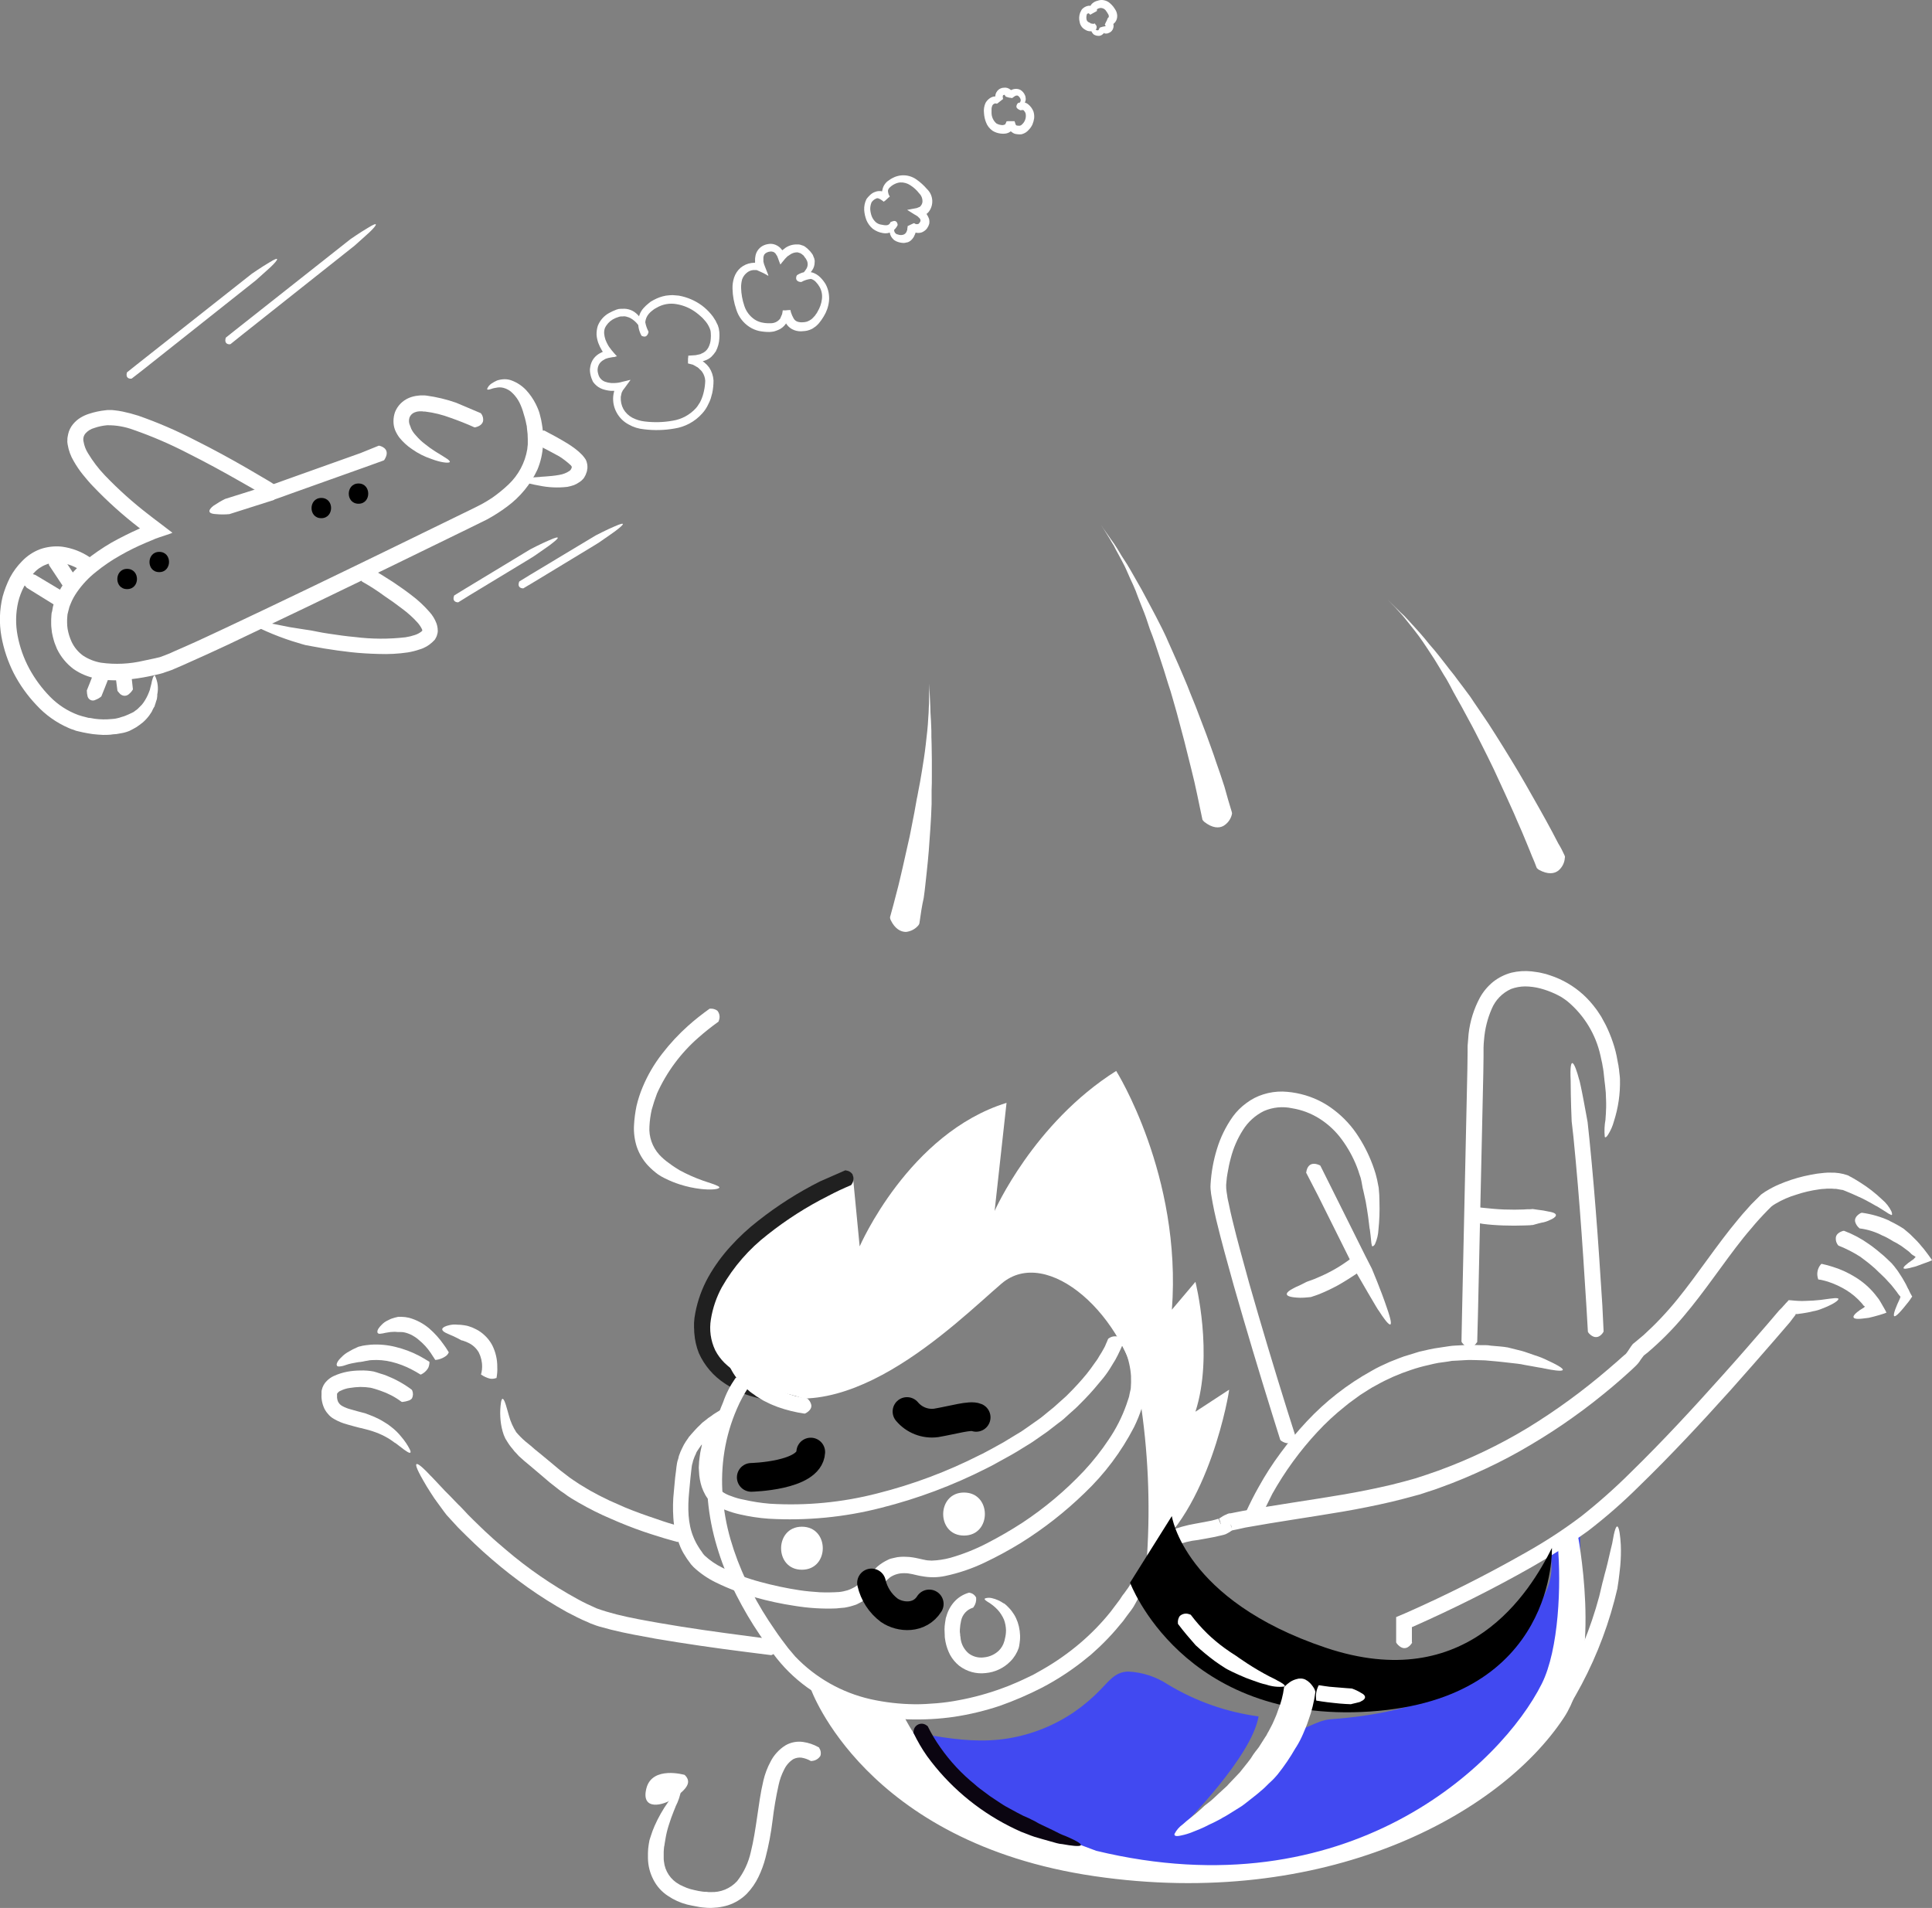 <?xml version="1.0" encoding="utf-8"?>
<!-- Generator: Adobe Illustrator 25.2.1, SVG Export Plug-In . SVG Version: 6.00 Build 0)  -->
<svg version="1.1" id="Layer_1" xmlns="http://www.w3.org/2000/svg" xmlns:xlink="http://www.w3.org/1999/xlink" x="0px" y="0px"
	 viewBox="0 0 403.7 398.68" style="enable-background:new 0 0 403.7 398.68;" xml:space="preserve">
<rect x="0" y="0" width="403.7" height="398.68" fill="#808080" stroke="none"/>
<style type="text/css">
	.st0{fill:#4149F1;}
	.st1{fill:#FFFFFF;}
	.st2{fill:#202020;}
	.st3{fill:none;stroke:#000000;stroke-width:6;stroke-linecap:round;stroke-miterlimit:10;}
	.st4{fill:#0B0511;}
</style>
<g id="svg2" transform="translate(-365.21 -140.05)">
	<path id="Path_193" class="st0" d="M696.16,478.65c-0.69-2.65-0.79-18.47-0.79-18.47l-6.61,3.28c1.01,2.98,0.84,6.24-0.48,9.1
		c-3.94,8.99-10.93,16.3-19.73,20.64c-7.94,3.81-16.4,5.45-25.13,6.09c-3.44,0.21-5.82,2.8-9.36,2.54
		c-1.11-0.11-2.43,6.77-21.27,19.37c-0.42,0.27,13.97-13.97,15.4-22.49c-6.7-0.9-13.15-3.17-18.94-6.67
		c-2.46-1.62-5.31-2.56-8.25-2.7c-2.75,0-4.13,2.06-5.87,3.81c-1.63,1.69-3.42,3.21-5.34,4.55c-4.18,2.88-8.95,4.8-13.97,5.61
		c-5.24,0.85-10.26,0.32-15.45-0.53c-2.43-0.42-5.29-1.06-7.72-0.74c0,1.69,2.54,3.81,3.6,5.08c1.74,2.1,3.63,4.06,5.66,5.87
		c5.4,4.84,11.54,8.77,18.2,11.64c9.22,3.93,19.04,6.29,29.05,6.98c4.36,0.36,8.74,0.49,13.12,0.37
		C679.86,530.77,696.85,481.3,696.16,478.65z"/>
	<g id="Group_365" transform="translate(375.892 219.28)">
		<g id="Group_364" transform="translate(0)">
			<g id="Group_363">
				<path id="Path_194" class="st1" d="M68.41,13.92c0.05,0,0.11-0.05,0.21,0c0.85,0.21,2.22,0.95,1.06,2.86
					c0,0.05-0.11,0.16-0.21,0.21l-3.65,1.32l-5.5,1.96l-9.95,3.55l-2.49,0.9l-1.06,0.37l-0.64,0.21l-0.58-0.37l-1.53-0.9
					c-1.48-0.9-3.02-1.8-4.55-2.65c-3.6-2.06-7.3-4.07-11.01-5.93c-3.65-1.89-7.44-3.52-11.32-4.87c-1.76-0.65-3.62-0.98-5.5-0.95
					C10.78,9.71,9.87,9.9,9,10.21c-0.72,0.19-1.36,0.6-1.85,1.16c-0.38,0.48-0.52,1.1-0.37,1.69c0.14,0.84,0.45,1.65,0.9,2.38
					c1.01,1.68,2.19,3.24,3.55,4.66c2.84,2.96,5.9,5.71,9.15,8.2l0.95,0.74L22.6,30l2.49,1.9l0.16,0.11l0.05,0.05l0.05,0.05H25.3
					l-0.37,0.16l-0.79,0.27l-1.59,0.53c-0.51,0.16-1,0.36-1.48,0.58l-1.27,0.53c-1.87,0.79-3.69,1.69-5.45,2.7
					c-1.75,0.99-3.41,2.12-4.97,3.39C7.85,41.47,6.51,42.9,5.4,44.5c-0.53,0.76-0.98,1.57-1.32,2.43c-0.19,0.41-0.33,0.83-0.42,1.27
					L3.5,48.83c-0.07,0.22-0.1,0.46-0.11,0.69l-0.05,0.69v0.69c0.01,0.44,0.04,0.88,0.11,1.32c0.08,0.45,0.19,0.89,0.32,1.32
					c0.14,0.43,0.29,0.86,0.48,1.27c0.54,1.18,1.38,2.21,2.43,2.96c1.14,0.75,2.42,1.25,3.76,1.48c2.96,0.41,5.98,0.27,8.89-0.42
					c0.74-0.16,1.48-0.32,2.27-0.48l1.11-0.26l1.01-0.37c0.32-0.11,0.69-0.27,1.06-0.42l1.06-0.48c0.74-0.32,1.43-0.64,2.17-0.95
					c2.91-1.27,5.77-2.65,8.62-3.97c11.48-5.4,22.96-10.95,34.39-16.51l17.14-8.36l1.06-0.53c0.32-0.16,0.64-0.32,1.01-0.53
					c0.64-0.37,1.27-0.74,1.9-1.16c1.22-0.85,2.36-1.78,3.44-2.8c2.07-1.96,3.45-4.54,3.92-7.35c0.05-0.32,0.05-0.69,0.11-1.01
					v-1.11c0-0.73-0.05-1.45-0.16-2.17l-0.05-0.53c0.01-0.07-0.01-0.15-0.05-0.21l-0.16-0.79c-0.11-0.53-0.26-1.01-0.42-1.53
					c-0.22-0.84-0.52-1.65-0.9-2.43c-0.36-0.7-0.82-1.34-1.38-1.9C95.93,2.4,95.25,2,94.5,1.81c-0.52-0.13-1.07-0.13-1.59,0
					c-0.21,0-0.42,0.11-0.58,0.11l-0.48,0.16c-0.53,0.16-0.74,0.16-0.74-0.05c0.18-0.46,0.49-0.84,0.9-1.11
					c0.37-0.24,0.76-0.46,1.16-0.64c0.51-0.17,1.05-0.26,1.59-0.27c0.51,0,1.01,0.09,1.48,0.27c1.15,0.43,2.18,1.12,3.02,2.01
					c0.8,0.87,1.48,1.85,2.01,2.91c0.21,0.42,0.37,0.79,0.48,1.06s0.16,0.42,0.16,0.42c0.21,0.58,0.32,1.22,0.48,1.8
					c0.05,0.32,0.11,0.64,0.16,0.9l0.11,0.69c0.06,0.42,0.1,0.84,0.11,1.27c0.05,0.83,0.05,1.66,0,2.49
					c-0.09,1.75-0.49,3.47-1.16,5.08c-1.43,3.07-3.62,5.72-6.35,7.73c-1.31,0.98-2.69,1.86-4.13,2.65l-4.18,2.06l-16.61,8.1
					c-11.11,5.4-22.24,10.74-33.39,16.03c-2.8,1.32-5.61,2.59-8.47,3.86c-0.69,0.32-1.43,0.64-2.17,0.95l-1.11,0.48l-1.22,0.42
					c-0.21,0.05-0.42,0.16-0.58,0.21l-0.58,0.16l-1.16,0.27c-0.79,0.21-1.59,0.32-2.33,0.48c-1.59,0.28-3.2,0.47-4.82,0.58
					c-1.66,0.11-3.34,0-4.97-0.32c-1.75-0.31-3.41-0.99-4.87-2.01c-1.46-1.1-2.64-2.53-3.44-4.18c-0.21-0.58-0.48-1.11-0.64-1.69
					c-0.17-0.57-0.31-1.16-0.42-1.75c-0.05-0.58-0.16-1.16-0.16-1.8v-0.9l0.05-0.9c0-0.31,0.06-0.61,0.16-0.9
					c0.05-0.32,0.11-0.58,0.16-0.9c0.14-0.58,0.33-1.15,0.58-1.69c0.43-1.08,0.98-2.11,1.64-3.07c1.31-1.84,2.86-3.49,4.6-4.92
					c1.71-1.36,3.52-2.6,5.4-3.7c1.9-1.06,3.81-2.01,5.82-2.91l0.16-0.05l-0.27-0.21c-3.38-2.61-6.57-5.48-9.52-8.57
					c-0.37-0.37-0.74-0.79-1.11-1.22c-0.37-0.42-0.69-0.85-1.06-1.27c-0.71-0.88-1.34-1.82-1.9-2.8c-0.64-1.07-1.07-2.26-1.27-3.49
					c-0.07-0.35-0.09-0.7-0.05-1.06c-0.01-0.18,0.01-0.36,0.05-0.53l0.11-0.58c0.17-0.76,0.52-1.46,1.01-2.06
					c0.45-0.54,0.98-1.01,1.59-1.38c0.55-0.33,1.14-0.6,1.75-0.79c1.12-0.37,2.27-0.62,3.44-0.74l0.42-0.05h0.95l0.48,0.05
					c0.59,0.06,1.17,0.15,1.75,0.27c1.09,0.23,2.17,0.51,3.23,0.85c4.05,1.41,7.99,3.11,11.8,5.08c3.81,1.9,7.51,3.92,11.16,6.03
					l4.6,2.7l0.74,0.48l0.21-0.05l2.49-0.9l9.95-3.55l5.5-1.96L68.41,13.92z"/>
			</g>
		</g>
	</g>
	<g id="Group_368" transform="translate(365.21 254.198)">
		<g id="Group_367" transform="translate(0 0)">
			<g id="Group_366">
				<path id="Path_195" class="st1" d="M18.83,2.34c0.08,0.05,0.13,0.12,0.16,0.21c0.27,0.49,0.31,1.07,0.11,1.59
					c-0.4,0.6-1.07,0.98-1.8,1.01h-0.27c-1.29-0.9-2.78-1.49-4.34-1.69c-0.53-0.05-1.06-0.05-1.59,0c-0.51,0.04-1.01,0.17-1.48,0.37
					c-1,0.38-1.89,1-2.59,1.8C6.24,6.46,5.57,7.4,5.02,8.42c-0.54,1.02-0.95,2.11-1.22,3.23c-0.54,2.33-0.57,4.75-0.11,7.09
					c0.46,2.39,1.28,4.69,2.43,6.83c1.17,2.15,2.63,4.13,4.34,5.87c1.65,1.69,3.66,2.99,5.87,3.81c0.56,0.19,1.12,0.35,1.69,0.48
					c0.29,0.1,0.59,0.16,0.9,0.16l0.9,0.16c1.16,0.15,2.33,0.17,3.49,0.05l0.58-0.05c0.11,0,0.21-0.05,0.32-0.05l0.69-0.16
					c0.21-0.05,0.42-0.16,0.64-0.21c0.22-0.05,0.43-0.12,0.64-0.21c0,0,0.27-0.11,0.64-0.27c0.23-0.09,0.46-0.2,0.69-0.32
					c0.14-0.08,0.28-0.15,0.42-0.21c0.16-0.11,0.27-0.21,0.42-0.32c0.15-0.09,0.29-0.2,0.42-0.32c0.28-0.28,0.56-0.56,0.85-0.85
					c0.11-0.16,0.27-0.32,0.37-0.48c0.48-0.69,0.87-1.44,1.16-2.22c0.13-0.29,0.22-0.59,0.27-0.9c0.05-0.27,0.16-0.53,0.21-0.79
					c0.06-0.38,0.15-0.75,0.27-1.11c0.16-0.53,0.32-0.69,0.48-0.58c0.59,1.22,0.76,2.59,0.48,3.92v0.32c0,0.11-0.05,0.26-0.05,0.42
					c0,0.11-0.05,0.16-0.05,0.27c-0.05,0.11-0.05,0.21-0.11,0.32c-0.05,0.21-0.16,0.48-0.21,0.69c-0.06,0.12-0.1,0.24-0.11,0.37
					c-0.05,0.13-0.12,0.26-0.21,0.37c-0.16,0.27-0.27,0.53-0.42,0.85c-0.16,0.27-0.37,0.53-0.53,0.79c-0.39,0.52-0.83,1-1.32,1.43
					c-0.48,0.37-0.95,0.74-1.38,1.01s-0.79,0.42-1.06,0.58c-0.11,0.04-0.22,0.1-0.32,0.16c-0.03,0.03-0.07,0.05-0.11,0.05
					c-0.56,0.23-1.15,0.39-1.75,0.48l-0.9,0.16l-0.69,0.05c-0.35,0.06-0.7,0.1-1.06,0.11c-0.71,0.04-1.41,0.02-2.12-0.05l-1.06-0.1
					l-1.01-0.16c-0.69-0.11-1.32-0.26-2.01-0.42c-0.35-0.06-0.69-0.16-1.01-0.32c-0.35-0.09-0.68-0.22-1.01-0.37
					c-2.57-1.11-4.88-2.75-6.77-4.82c-1.87-1.97-3.46-4.2-4.71-6.61c-1.23-2.44-2.11-5.04-2.59-7.73c-0.49-2.76-0.4-5.59,0.26-8.31
					c0.38-1.37,0.89-2.7,1.53-3.97c0.67-1.27,1.53-2.42,2.54-3.44c1.05-1.1,2.33-1.95,3.76-2.49c1.46-0.51,3.01-0.69,4.55-0.53
					C15.06,0.37,17.07,1.14,18.83,2.34z"/>
			</g>
		</g>
	</g>
	<g id="Group_371" transform="translate(375.251 255.117)">
		<g id="Group_370" transform="translate(0)">
			<g id="Group_369">
				<path id="Path_196" class="st1" d="M6.3,6.28L6.25,6.34C5.55,7.1,4.68,7.68,3.71,8.03c-0.05,0.03-0.1,0.04-0.16,0.05
					C3.5,8.03,0.22,3.06,0.22,3.06c-0.15-0.6-0.22-1.23-0.21-1.85C-0.05-0.12,0.8-0.17,1.54,0.2c0.52,0.32,1.01,0.67,1.48,1.06
					C3.02,1.26,6.25,6.23,6.3,6.28z"/>
			</g>
		</g>
	</g>
	<g id="Group_374" transform="translate(369.066 259.51)">
		<g id="Group_373" transform="translate(0 0)">
			<g id="Group_372">
				<path id="Path_197" class="st1" d="M10.06,4.59V4.7c-0.25,1.02-0.8,1.94-1.59,2.65c0,0-0.11,0.05-0.11,0.11
					C8.26,7.4,1.75,3.37,1.75,3.37c-0.52-0.55-0.98-1.16-1.38-1.8c-0.9-1.38,0-1.69,0.95-1.53c0.75,0.17,1.49,0.38,2.22,0.64
					C3.55,0.68,9.95,4.54,10.06,4.59z"/>
			</g>
		</g>
	</g>
	<g id="Group_377" transform="translate(383.353 280.818)">
		<g id="Group_376" transform="translate(0 0)">
			<g id="Group_375">
				<path id="Path_198" class="st1" d="M1.38,0h0.11c1,0.23,1.96,0.61,2.86,1.11l0.11,0.05c0,0.05-1.43,3.6-1.43,3.6
					C2.67,5.06,2.28,5.3,1.85,5.45C1.3,5.78,0.6,5.59,0.28,5.04C0.23,4.96,0.19,4.86,0.16,4.77C0.06,4.35,0,3.92,0,3.5
					C0,3.5,1.38,0.06,1.38,0z"/>
			</g>
		</g>
	</g>
	<g id="Group_380" transform="translate(389.385 281.188)">
		<g id="Group_379" transform="translate(0 0)">
			<g id="Group_378">
				<path id="Path_199" class="st1" d="M0,0.37l0.05-0.05C1.06,0.11,2.09,0,3.12,0h0.16c0,0.05,0.32,2.91,0.32,2.91
					c-0.19,0.35-0.44,0.65-0.74,0.9C2.39,4.33,1.61,4.4,1.06,3.97C1.01,4.02,0.37,3.23,0.37,3.23S0,0.43,0,0.37z"/>
			</g>
		</g>
	</g>
	<g id="Group_383" transform="translate(447.427 222.669)">
		<g id="Group_382" transform="translate(0)">
			<g id="Group_381">
				<path id="Path_200" class="st1" d="M18.2,3.7c0.05,0.05,0.11,0.05,0.16,0.16c0.31,0.43,0.44,0.96,0.37,1.48
					c-0.11,0.53-0.53,1.06-1.59,1.32c-0.05,0-0.21,0.05-0.26,0c-1.64-0.74-3.28-1.38-4.92-1.96c-1.72-0.65-3.52-1.1-5.34-1.32
					C6.4,3.39,6.19,3.38,5.98,3.33H5.4C5.07,3.35,4.75,3.42,4.45,3.54c-0.51,0.19-0.92,0.6-1.11,1.11C3.16,5.24,3.22,5.86,3.5,6.4
					c0.06,0.2,0.13,0.39,0.21,0.58c0.26,0.53,0.6,1.01,1.01,1.43c0.55,0.65,1.17,1.23,1.85,1.75c0.71,0.58,1.45,1.11,2.22,1.59
					c1.22,0.74,2.06,1.27,2.54,1.59c0.48,0.37,0.53,0.58,0.37,0.64c-0.37,0.21-1.96,0-3.76-0.69c-1.45-0.48-2.83-1.18-4.07-2.06
					c-1-0.67-1.89-1.49-2.65-2.43C0.85,8.3,0.55,7.76,0.32,7.2C0.1,6.62,0,6.01,0,5.4c0-0.65,0.11-1.29,0.32-1.9
					C0.85,2.16,1.9,1.09,3.23,0.53c0.62-0.26,1.28-0.42,1.96-0.48L5.67,0h0.42c0.28-0.01,0.57,0.01,0.85,0.05
					c2.09,0.29,4.15,0.78,6.14,1.48C14.82,2.28,16.51,2.97,18.2,3.7z"/>
			</g>
		</g>
	</g>
	<g id="Group_386" transform="translate(474.293 230.024)">
		<g id="Group_385" transform="translate(0 0)">
			<g id="Group_384">
				<path id="Path_201" class="st1" d="M3.19,2.97C3.14,2.91,3.08,2.91,3.03,2.81C2.76,2.36,2.65,1.84,2.71,1.33
					C2.82,0.8,3.24,0.27,4.35,0h0.32c1.64,0.85,3.28,1.75,4.92,2.75c0.53,0.32,1.01,0.69,1.53,1.06c0.53,0.4,1.03,0.84,1.48,1.32
					c0.25,0.28,0.48,0.58,0.69,0.9c0.12,0.22,0.21,0.45,0.26,0.69c0.06,0.22,0.1,0.46,0.11,0.69v0.37C13.67,7.89,13.65,8,13.61,8.1
					c0,0.2-0.04,0.39-0.11,0.58c-0.12,0.41-0.3,0.8-0.53,1.16c-0.08,0.08-0.15,0.17-0.21,0.27c-0.21,0.25-0.46,0.46-0.74,0.64
					c-0.36,0.25-0.75,0.47-1.16,0.64c-0.45,0.15-0.91,0.28-1.38,0.37c-1.98,0.23-3.98,0.14-5.93-0.27
					c-3.02-0.53-3.81-1.01-3.49-1.27c0.32-0.32,1.85-0.42,3.7-0.53C3.55,9.63,5.78,9.63,7.79,9.26c0.8-0.13,1.56-0.43,2.22-0.9
					c0.32-0.32,0.27-0.48,0.32-0.48c0.05-0.05,0.05-0.11,0.05-0.21V7.51l0,0c-0.06-0.09-0.13-0.18-0.21-0.27
					C9.44,6.56,8.64,5.94,7.79,5.4C6.31,4.6,4.78,3.76,3.19,2.97z"/>
			</g>
		</g>
	</g>
	<path id="Path_202" d="M440.13,241.08c-2.7,0-2.75,4.23,0,4.23C442.83,245.32,442.83,241.08,440.13,241.08z"/>
	<path id="Path_203" d="M432.35,244.1c-2.7,0-2.75,4.23,0,4.23C435.05,248.33,435.1,244.1,432.35,244.1z"/>
	<path id="Path_204" d="M398.49,255.37c-2.7,0-2.75,4.23,0,4.23C401.18,259.6,401.24,255.37,398.49,255.37z"/>
	<path id="Path_205" d="M391.77,258.92c-2.7,0-2.75,4.23,0,4.23S394.52,258.92,391.77,258.92z"/>
	<g id="Group_389" transform="translate(391.66 194.145)">
		<g id="Group_388" transform="translate(0)">
			<g id="Group_387">
				<path id="Path_206" class="st1" d="M1.11,24.98c-0.05,0-0.05,0.05-0.11,0.05c-0.42,0.05-1.22-0.11-0.95-1.22l0.05-0.11
					l2.12-1.69L26.14,3.13c0,0,2.06-1.43,3.6-2.33c2.54-1.59,1.85-0.53,0.53,0.74c0.16-0.11-3.28,2.96-3.28,2.96L3.29,23.29
					L1.11,24.98z"/>
			</g>
		</g>
	</g>
	<g id="Group_392" transform="translate(412.295 186.896)">
		<g id="Group_391" transform="translate(0 0)">
			<g id="Group_390">
				<path id="Path_207" class="st1" d="M1.11,25.04c-0.05,0-0.05,0.05-0.11,0.05c-0.42,0.05-1.22-0.11-0.95-1.22
					c0.03-0.05,0.04-0.1,0.05-0.16l2.12-1.69L26.14,3.13c0,0,2.06-1.43,3.6-2.33c2.54-1.59,1.85-0.53,0.53,0.74
					c0.16-0.11-3.28,2.96-3.28,2.96L3.29,23.29L1.11,25.04z"/>
			</g>
		</g>
	</g>
	<g id="Group_395" transform="translate(459.972 252.352)">
		<g id="Group_394" transform="translate(0 0)">
			<g id="Group_393">
				<path id="Path_208" class="st1" d="M1,13.55c-0.05,0-0.05,0.05-0.11,0c-0.42,0-1.16-0.27-0.79-1.32l0.05-0.11l2.33-1.43
					l12.33-7.46l1.32-0.79c0,0,2.22-1.16,3.86-1.85c2.75-1.22,1.9-0.32,0.42,0.79c0.16-0.05-3.6,2.54-3.6,2.54l-1.11,0.69
					L3.38,12.07L1,13.55z"/>
			</g>
		</g>
	</g>
	<g id="Group_398" transform="translate(473.57 249.495)">
		<g id="Group_397" transform="translate(0)">
			<g id="Group_396">
				<path id="Path_209" class="st1" d="M1,13.49c-0.05,0-0.05,0.05-0.11,0c-0.42,0-1.16-0.27-0.79-1.32l0.05-0.11l2.33-1.43
					l12.33-7.41l1.32-0.79c0,0,2.22-1.16,3.86-1.85c2.75-1.22,1.9-0.32,0.42,0.79c0.16-0.05-3.6,2.54-3.6,2.54l-1.11,0.69
					L3.38,12.07L1,13.49z"/>
			</g>
		</g>
	</g>
	<g id="Group_401" transform="translate(417.736 258.754)">
		<g id="Group_400" transform="translate(0 0)">
			<g id="Group_399">
				<path id="Path_210" class="st1" d="M23.19,2.86c-0.05-0.05-0.11-0.05-0.16-0.16c-0.26-0.45-0.34-0.98-0.21-1.48
					C22.97,0.69,23.4,0.21,24.56,0h0.32c1.59,0.95,3.17,1.9,4.71,2.91c1.32,0.9,2.64,1.8,3.92,2.8c1.33,1,2.55,2.14,3.65,3.39
					c0.67,0.72,1.19,1.57,1.53,2.49c0.1,0.29,0.17,0.59,0.21,0.9c0.05,0.16,0,0.37,0.05,0.53c0.01,0.2-0.01,0.39-0.05,0.58
					c-0.05,0.21-0.11,0.37-0.16,0.58c-0.07,0.19-0.16,0.36-0.26,0.53l-0.16,0.27l-0.16,0.16l-0.32,0.32
					c-0.75,0.71-1.65,1.24-2.65,1.53c-0.83,0.29-1.68,0.5-2.54,0.64c-1.98,0.29-3.98,0.39-5.98,0.32c-1.96-0.05-3.92-0.16-5.82-0.37
					s-3.81-0.48-5.71-0.79l-1.16-0.21l-0.9-0.16l-1.75-0.32c0,0-1.22-0.32-2.86-0.85c-1.8-0.58-3.56-1.25-5.29-2.01
					c-2.8-1.22-3.49-1.9-3.07-2.06c0.42-0.21,1.9,0.05,3.7,0.37c-0.16-0.11,1.96,0.37,4.18,0.79c2.22,0.37,4.44,0.69,4.44,0.69
					l1.64,0.32l0.85,0.16l1.32,0.21c1.8,0.27,3.6,0.53,5.4,0.69c3.51,0.44,7.07,0.46,10.58,0.05c0.67-0.1,1.32-0.26,1.96-0.48
					c0.5-0.16,0.97-0.41,1.38-0.74c0-0.05,0.05-0.05,0.11-0.11l0.05-0.05l0,0v-0.05c-0.05-0.05,0-0.11-0.05-0.21
					c-0.25-0.52-0.57-1-0.95-1.43c-0.98-1.08-2.06-2.05-3.23-2.91c-1.16-0.9-2.43-1.8-3.7-2.65C26.32,4.74,24.78,3.75,23.19,2.86z"
					/>
			</g>
		</g>
	</g>
	<g id="Group_404" transform="translate(488.472 201.717)">
		<g id="Group_403" transform="translate(0 0)">
			<g id="Group_402">
				<path id="Path_211" class="st1" d="M12.24,7.62v0.11c-0.04,0.25-0.15,0.49-0.32,0.69c-0.16,0.21-0.48,0.37-1.06,0.11
					c0,0-0.11-0.05-0.11-0.11c-0.51-0.94-0.73-2.01-0.64-3.07c0.06-0.98,0.45-1.92,1.11-2.65c0.31-0.34,0.64-0.66,1.01-0.95
					c0.16-0.16,0.37-0.27,0.53-0.42l0.58-0.32c0.79-0.43,1.65-0.74,2.54-0.9c0.46-0.06,0.91-0.1,1.38-0.11
					c0.42,0.05,0.9,0.05,1.32,0.11c1.74,0.31,3.39,1.01,4.82,2.06c0.7,0.53,1.34,1.13,1.9,1.8l0.42,0.53l0.37,0.58
					c0.14,0.18,0.24,0.37,0.32,0.58l0.32,0.64l0.21,0.69c0.05,0.27,0.05,0.48,0.11,0.74c0.03,0.44,0.03,0.88,0,1.32
					c-0.05,0.94-0.3,1.86-0.74,2.7c-0.27,0.42-0.59,0.81-0.95,1.16c-0.37,0.33-0.8,0.58-1.27,0.74l-0.32,0.11
					c-0.05,0-0.05,0-0.11,0.05h-0.11l0.37,0.27c0.16,0.16,0.37,0.32,0.53,0.48c0.16,0.21,0.32,0.37,0.48,0.58
					c0.53,0.8,0.84,1.74,0.9,2.7c0,0.89-0.09,1.77-0.27,2.64c-0.11,0.37-0.21,0.79-0.32,1.16c-0.13,0.38-0.29,0.76-0.48,1.11
					l-0.26,0.53c-0.12,0.17-0.22,0.35-0.32,0.53c-0.22,0.34-0.47,0.66-0.74,0.95c-1.5,1.67-3.54,2.78-5.77,3.12
					c-2.1,0.37-4.24,0.42-6.35,0.16c-1.14-0.1-2.24-0.44-3.23-1.01c-1.05-0.56-1.91-1.4-2.48-2.44c-0.59-1.05-0.84-2.24-0.74-3.44
					c0.03-0.3,0.08-0.61,0.16-0.9l0.05-0.21V20H4.36c-0.6-0.05-1.18-0.17-1.75-0.37C2,19.41,1.46,19.05,1.02,18.57L0.71,18.2
					c-0.09-0.13-0.16-0.27-0.21-0.42c-0.14-0.29-0.24-0.59-0.32-0.9c-0.08-0.29-0.13-0.6-0.16-0.9c-0.04-0.32-0.02-0.64,0.05-0.95
					c0.09-0.65,0.34-1.27,0.74-1.8c0.38-0.49,0.87-0.89,1.43-1.16c0.16-0.05,0.27-0.16,0.42-0.21h0.05l-0.21-0.32
					c-0.29-0.49-0.54-1-0.74-1.53C1.56,9.44,1.43,8.85,1.39,8.26C1.39,7.94,1.4,7.62,1.45,7.3C1.49,7,1.56,6.7,1.66,6.4
					c0.45-1.13,1.27-2.06,2.33-2.65C4.5,3.47,5.03,3.22,5.57,3.02c0.29-0.11,0.59-0.16,0.9-0.16h0.32C7.39,2.81,7.98,2.9,8.54,3.12
					c0.28,0.11,0.55,0.25,0.79,0.42c0.5,0.36,0.93,0.81,1.27,1.32c0.36,0.57,0.66,1.17,0.9,1.8c0.53,1.48,0.42,1.96,0.21,1.85
					c-0.42-0.44-0.77-0.94-1.06-1.48c-0.23-0.29-0.44-0.59-0.64-0.9C9.6,5.6,9.08,5.15,8.49,4.82C8.27,4.7,8.04,4.61,7.8,4.55
					C7.49,4.44,7.17,4.4,6.85,4.45H6.58c-0.2,0-0.39,0.04-0.58,0.11C5.58,4.68,5.17,4.86,4.78,5.08C4.07,5.5,3.49,6.13,3.14,6.88
					C3.01,7.25,2.95,7.65,2.98,8.04C3.02,8.48,3.11,8.9,3.25,9.31c0.16,0.42,0.36,0.83,0.58,1.22l0.21,0.32l0.48,0.64
					c0.32,0.42,0.74,0.85,1.11,1.27c0.05,0.05,0,0.05-0.05,0.05H5.47l-0.27,0.11l-0.48,0.05c-0.32,0.05-0.58,0.11-0.85,0.16
					c-0.13,0.03-0.25,0.06-0.37,0.11c-0.05,0-0.11,0.05-0.16,0.05l-0.11,0.05c-0.1,0.04-0.18,0.09-0.27,0.16
					c-0.35,0.17-0.66,0.43-0.9,0.74c-0.46,0.65-0.57,1.47-0.32,2.22c0.16,0.76,0.7,1.37,1.43,1.64c0.41,0.15,0.84,0.24,1.27,0.27
					h0.79c0.54-0.02,1.07-0.11,1.59-0.27l0.9-0.21l0.42-0.11l0.21-0.05h0.11c0.05,0,0,0,0,0.05l-0.05,0.05l-1.16,1.59l-0.32,0.42
					c-0.11,0.11-0.11,0.27-0.21,0.37c-0.05,0.1-0.09,0.21-0.11,0.32l-0.05,0.16c0,0.21-0.11,0.42-0.11,0.64
					C6.41,22.19,6.59,23.05,7,23.81c0.44,0.76,1.08,1.39,1.85,1.8c0.81,0.42,1.69,0.69,2.59,0.79c1.95,0.24,3.93,0.19,5.87-0.16
					c1.85-0.29,3.55-1.21,4.82-2.59c0.22-0.24,0.42-0.51,0.58-0.79c0.11-0.16,0.16-0.27,0.27-0.42l0.21-0.42
					c0.29-0.63,0.5-1.28,0.64-1.96c0.16-0.71,0.25-1.44,0.27-2.17c-0.04-0.66-0.26-1.3-0.64-1.85c-0.09-0.13-0.2-0.26-0.32-0.37
					c-0.14-0.11-0.26-0.23-0.37-0.37l-0.21-0.16c-0.04-0.05-0.1-0.08-0.16-0.11c-0.1-0.04-0.18-0.09-0.27-0.16l-0.58-0.32
					c-0.05,0-0.11-0.05-0.16-0.05l-0.21-0.05l-0.42-0.11l-0.21-0.05H20.5v-1.01l0.05-0.37V12.7c0-0.03,0.02-0.05,0.05-0.05
					c0,0,0,0,0,0l0.74-0.05c0.27,0,0.53-0.05,0.74-0.05l0.53-0.11l0.48-0.11l0.21-0.11c0.61-0.22,1.11-0.65,1.43-1.22
					c0.32-0.6,0.51-1.27,0.53-1.96c0.03-0.37,0.03-0.74,0-1.11l-0.05-0.48l-0.16-0.48c-0.27-0.67-0.66-1.28-1.16-1.8
					c-0.24-0.29-0.5-0.56-0.79-0.79c-0.27-0.27-0.58-0.48-0.9-0.74c-1.2-0.9-2.59-1.5-4.07-1.75c-1.44-0.27-2.92,0-4.18,0.74
					l-0.48,0.27c-0.16,0.11-0.26,0.21-0.42,0.32c-0.27,0.2-0.52,0.43-0.74,0.69c-0.42,0.49-0.68,1.1-0.74,1.75
					C11.69,6.34,11.92,7,12.24,7.62z"/>
			</g>
		</g>
	</g>
	<g id="Group_407" transform="translate(518.274 191)">
		<g id="Group_406" transform="translate(0 0)">
			<g id="Group_405">
				<path id="Path_212" class="st1" d="M14.39,7.97h-0.11c-0.25,0-0.49-0.07-0.69-0.21c-0.21-0.16-0.42-0.42-0.21-1.06
					c0.03-0.06,0.06-0.11,0.11-0.16c0.47-0.31,0.99-0.52,1.53-0.63c0.58-0.1,1.18-0.06,1.75,0.11c0.6,0.21,1.14,0.55,1.59,1.01
					c0.43,0.43,0.8,0.91,1.11,1.43c0.57,1.07,0.8,2.29,0.69,3.49c-0.12,1.15-0.5,2.25-1.11,3.23c-0.16,0.26-0.32,0.48-0.48,0.74
					c-0.16,0.21-0.37,0.48-0.53,0.69c-0.2,0.22-0.41,0.44-0.64,0.63c-0.27,0.16-0.48,0.37-0.79,0.53c-0.15,0.08-0.31,0.15-0.48,0.21
					c-0.16,0.05-0.32,0.11-0.53,0.16c-0.28,0.06-0.56,0.1-0.85,0.11c-0.63,0.08-1.26,0.01-1.85-0.21c-0.64-0.23-1.2-0.66-1.59-1.22
					c-0.16-0.21-0.11-0.21-0.11-0.21l0,0l-0.11,0.16c-0.39,0.54-0.92,0.97-1.53,1.22c-0.29,0.12-0.59,0.23-0.9,0.32
					c-0.3,0.06-0.6,0.09-0.9,0.11c-0.75,0.01-1.49-0.06-2.22-0.21c-0.72-0.16-1.4-0.45-2.01-0.85c-1.32-0.86-2.29-2.15-2.75-3.65
					C0.3,12.3,0.03,10.86,0,9.4c-0.03-0.79,0.08-1.58,0.32-2.33C0.58,6.27,1.05,5.55,1.69,5C2.34,4.46,3.13,4.11,3.97,4
					C4.18,4,4.39,3.95,4.6,3.95h0.11V3.36C4.7,3.15,4.72,2.94,4.76,2.73c0.11-0.95,0.66-1.79,1.48-2.27
					c0.39-0.22,0.82-0.36,1.27-0.42C8-0.05,8.49,0.01,8.94,0.19c0.44,0.17,0.84,0.44,1.16,0.79l0.21,0.26l0.11,0.11l0,0l0.11-0.11
					c0.17-0.11,0.33-0.23,0.48-0.37c0.71-0.5,1.56-0.76,2.43-0.74h0.37l0.32,0.05c0.21,0.05,0.42,0.16,0.64,0.21l0.32,0.16
					l0.27,0.21l0.27,0.21l0.05,0.05l0.32,0.32l0.21,0.21l0.21,0.26c0.14,0.17,0.26,0.34,0.37,0.53c0,0,0.05,0.16,0.16,0.42
					c0.01,0.08,0.05,0.15,0.11,0.21c0,0.11,0.05,0.16,0.05,0.26c0.07,0.2,0.09,0.42,0.05,0.63c0,0.61-0.18,1.2-0.53,1.69
					c-0.32,0.48-0.74,0.89-1.22,1.22c-0.42,0.33-0.91,0.57-1.43,0.69c-0.32,0.05-0.37,0-0.37-0.11c0.05-0.21,0.69-0.69,1.22-1.32
					c0.18-0.2,0.34-0.41,0.48-0.63c0.48-0.61,0.53-1.46,0.11-2.12c-0.05-0.11-0.11-0.16-0.11-0.21l-0.05-0.05
					c-0.16-0.16-0.27-0.42-0.42-0.58L14.6,2.26L14.55,2.2L14.39,2.1l-0.16-0.11c-0.04-0.04-0.1-0.06-0.16-0.05
					c-0.1-0.06-0.2-0.09-0.32-0.11L13.6,1.78h-0.16c-0.51,0.01-1.01,0.18-1.43,0.48c-0.11,0.11-0.27,0.16-0.37,0.26l-0.11,0.05
					l-0.16,0.16C11.24,2.84,11.11,2.97,11,3.1L10.26,4L10.1,4.21L10,4.32L9.95,4.21L9.73,3.63L9.52,3.05
					C9.47,2.89,9.36,2.68,9.31,2.52C9.26,2.47,9.2,2.36,9.15,2.31L9.1,2.2L8.99,2.04c-0.14-0.17-0.32-0.3-0.53-0.37
					C8.26,1.6,8.04,1.58,7.83,1.62C7.59,1.64,7.35,1.71,7.14,1.83C7.03,1.89,6.98,1.94,6.87,1.99C6.82,2.1,6.72,2.15,6.66,2.2
					C6.55,2.4,6.48,2.62,6.45,2.84v0.85C6.52,4.05,6.62,4.4,6.77,4.74l0.48,1.22c0.11,0.37,0.53,1.01-0.11,0.53
					C6.7,6.23,6.24,6,5.76,5.8L5.18,5.54L5.02,5.48H4.33C3.8,5.53,3.3,5.75,2.9,6.12C2.49,6.47,2.18,6.93,2,7.44
					C1.85,8.01,1.78,8.6,1.79,9.19c0.03,1.3,0.27,2.58,0.69,3.81c0.38,1.14,1.12,2.12,2.12,2.8c0.45,0.3,0.95,0.51,1.48,0.63
					c0.59,0.13,1.2,0.19,1.8,0.16c0.8,0.04,1.58-0.31,2.06-0.95l0.05-0.05v-0.05c0.03-0.03,0.05-0.07,0.05-0.11
					c0.05-0.11,0.11-0.26,0.16-0.37l0.16-0.37l0.11-0.58v-0.16c0-0.05,0.05,0,0.05-0.05h0.58l0.48-0.05h0.32
					c0.05,0,0.16-0.05,0.21,0l0.05,0.26l0.05,0.21l0.16,0.42c0.03,0.13,0.09,0.26,0.16,0.37l0.16,0.32l0.11,0.21
					c0.18,0.3,0.46,0.52,0.79,0.63c0.39,0.12,0.81,0.16,1.22,0.11c0.23-0.01,0.46-0.04,0.69-0.11c0.17-0.05,0.33-0.12,0.48-0.21
					c0.16-0.05,0.32-0.21,0.53-0.32c0.17-0.15,0.33-0.3,0.48-0.48c0.17-0.15,0.31-0.33,0.42-0.53c0.15-0.17,0.28-0.37,0.37-0.58
					c0.48-0.79,0.79-1.68,0.9-2.59c0.12-0.88-0.05-1.77-0.48-2.54c-0.22-0.39-0.48-0.74-0.79-1.06c-0.27-0.3-0.62-0.51-1.01-0.63
					C15.69,7.4,15.01,7.62,14.39,7.97z"/>
			</g>
		</g>
	</g>
	<g id="Group_410" transform="translate(545.787 176.672)">
		<g id="Group_409">
			<g id="Group_408">
				<path id="Path_213" class="st1" d="M5.5,9.81c0-0.03,0.02-0.05,0.05-0.05c0,0,0,0,0,0C5.78,9.67,6.01,9.6,6.24,9.54
					c0.27,0,0.64,0.11,0.74,0.74v0.16c-0.28,0.58-0.72,1.06-1.27,1.38c-0.55,0.29-1.19,0.38-1.8,0.26c-0.77-0.12-1.5-0.43-2.12-0.9
					c-0.58-0.49-1.03-1.1-1.32-1.8C0.21,8.71,0.05,7.99,0,7.27C-0.04,6.48,0.12,5.7,0.47,4.99C0.6,4.81,0.74,4.63,0.9,4.46
					l0.37-0.37c0.3-0.28,0.66-0.5,1.06-0.63c0.44-0.17,0.92-0.2,1.38-0.11h0.05C3.75,3.25,3.76,3.14,3.81,3.04
					c0.08-0.44,0.26-0.86,0.53-1.22C4.45,1.67,4.57,1.53,4.71,1.4c0.13-0.12,0.27-0.23,0.42-0.32C5.39,0.87,5.68,0.7,5.98,0.55
					c0.57-0.3,1.2-0.48,1.85-0.53C8.92-0.06,10,0.24,10.9,0.87c0.82,0.57,1.57,1.25,2.22,2.01c1.35,1.28,1.48,3.37,0.32,4.82
					l-0.32,0.32l-0.11,0.05l0,0c0,0-0.05-0.05,0.11,0.16c0.17,0.27,0.31,0.55,0.42,0.85c0.1,0.34,0.11,0.71,0.05,1.06
					c-0.09,0.32-0.23,0.63-0.42,0.9c-0.19,0.28-0.45,0.52-0.74,0.69c-0.31,0.21-0.68,0.32-1.06,0.32c-0.18,0.01-0.36-0.01-0.53-0.05
					c-0.11,0-0.11-0.05-0.11,0l0,0c-0.04,0.19-0.11,0.36-0.21,0.53c-0.05,0.11-0.05,0.16-0.11,0.26c-0.18,0.35-0.44,0.65-0.74,0.9
					c-0.18,0.14-0.37,0.24-0.58,0.32C9.02,14,8.95,14.02,8.88,14.04C8.73,14.1,8.57,14.1,8.3,14.15c-0.57-0.01-1.13-0.13-1.64-0.37
					c-0.11-0.05-0.16-0.11-0.27-0.16c-0.11-0.04-0.2-0.11-0.27-0.21c-0.32-0.29-0.55-0.65-0.69-1.06c-0.1-0.36-0.11-0.74-0.05-1.11
					c0.08-0.54,0.3-1.05,0.64-1.48C6.24,9.55,6.34,9.49,6.34,9.6c0.11,0.21-0.16,0.95-0.11,1.69c0.01,0.12,0.02,0.25,0.05,0.37
					c0.06,0.27,0.23,0.5,0.48,0.63c0.04,0.04,0.1,0.06,0.16,0.05l0.16,0.05c0.32,0.12,0.67,0.14,1.01,0.05
					c0.05,0,0.11-0.05,0.16-0.05s0.05-0.05,0.11-0.05c0.03,0,0.05-0.02,0.05-0.05c0,0,0,0,0,0c0.05,0,0.05-0.05,0.11-0.05
					c0.13-0.12,0.24-0.26,0.32-0.42c0.04-0.04,0.06-0.1,0.05-0.16c0.02-0.08,0.06-0.15,0.11-0.21v-0.21l0.05-0.32
					c0.05-0.11,0-0.26,0.05-0.32l0.27-0.11l0.32-0.16l0.69-0.32c0.11,0,0.21,0.11,0.32,0.16c0.07,0.01,0.14,0.03,0.21,0.05h0.16
					c0.11,0,0.16-0.05,0.27-0.05c0.19-0.16,0.33-0.36,0.42-0.58c0.04-0.23-0.04-0.47-0.21-0.63l-0.05-0.05L11.37,8.8
					c-0.05-0.05-0.11-0.16-0.21-0.21l-0.32-0.21c-0.11-0.05-0.27-0.16-0.37-0.21l-1.43-0.9L8.99,7.21H9.1l0.27-0.05l0.58-0.11
					l0.58-0.11c0.16-0.05,0.42-0.05,0.53-0.11l0.37-0.16l0.16-0.05l0.05-0.05c0.05-0.05,0.16-0.11,0.16-0.16
					c0.2-0.22,0.32-0.5,0.37-0.79c0.06-0.69-0.19-1.37-0.69-1.85c-0.51-0.67-1.14-1.24-1.85-1.69C9,1.66,8.26,1.46,7.51,1.5
					C7.08,1.54,6.67,1.67,6.29,1.87c-0.42,0.21-0.8,0.5-1.11,0.85C5.07,2.85,5,3.02,4.97,3.19v0.16c0.01,0.18,0.05,0.36,0.11,0.53
					c0.05,0.11,0,0.16,0.11,0.26l0.16,0.32L5.08,4.67L4.44,5.26L4.23,5.41C4.18,5.47,4.12,5.52,4.07,5.52
					C3.96,5.47,3.91,5.36,3.81,5.31L3.33,4.99L2.96,4.83C2.8,4.77,2.62,4.79,2.48,4.88C2.29,4.95,2.11,5.06,1.95,5.2
					C1.85,5.31,1.74,5.36,1.69,5.47C1.64,5.52,1.64,5.57,1.58,5.57c0,0.05-0.05,0.05-0.05,0.11c-0.18,0.43-0.27,0.9-0.27,1.38
					C1.29,7.58,1.4,8.1,1.58,8.59c0.19,0.46,0.48,0.88,0.85,1.22c0.36,0.3,0.8,0.49,1.27,0.53C4.87,10.6,5.24,10.39,5.5,9.81z"/>
			</g>
		</g>
	</g>
	<g id="Group_413" transform="translate(570.789 158.361)">
		<g id="Group_412" transform="translate(0 0)">
			<g id="Group_411">
				<path id="Path_214" class="st1" d="M7.7,4.73H7.65C7.44,4.66,7.24,4.55,7.07,4.42C6.85,4.26,6.64,3.94,7.01,3.36L7.17,3.2
					c0.34-0.11,0.7-0.16,1.06-0.16c0.37,0.05,0.71,0.2,1.01,0.42c0.49,0.39,0.87,0.9,1.11,1.48c0.16,0.48,0.21,0.98,0.16,1.48
					c-0.07,0.45-0.19,0.9-0.37,1.32c-0.2,0.41-0.47,0.79-0.79,1.11c-0.35,0.41-0.81,0.7-1.32,0.85C7.9,9.75,7.78,9.76,7.65,9.76
					H7.28C7.01,9.75,6.75,9.71,6.49,9.65C6.19,9.55,5.93,9.39,5.69,9.18L5.64,9.12l0,0C5.32,9.38,4.94,9.54,4.53,9.6
					c-0.33,0.05-0.67,0.05-1.01,0c-0.6-0.07-1.18-0.26-1.69-0.58C1.21,8.59,0.72,7.98,0.46,7.27C0.21,6.65,0.07,5.99,0.03,5.31
					C-0.06,4.59,0.05,3.86,0.35,3.2c0.21-0.38,0.5-0.7,0.85-0.95c0.34-0.25,0.74-0.4,1.16-0.42h0.05V1.66
					c0-0.11,0.05-0.21,0.05-0.32C2.55,1.1,2.67,0.86,2.84,0.66c0.17-0.2,0.39-0.37,0.64-0.48c0.21-0.11,0.45-0.16,0.69-0.16
					c0.25-0.04,0.5-0.02,0.74,0.05c0.11,0.05,0.27,0.11,0.37,0.16S5.48,0.4,5.59,0.45L5.64,0.5h0.11c0.05,0,0.05-0.05,0.11-0.05
					C5.91,0.4,6.01,0.4,6.12,0.34C6.61,0.2,7.13,0.23,7.6,0.45C8.05,0.71,8.41,1.12,8.6,1.61c0.06,0.12,0.1,0.24,0.11,0.37
					c0,0.16,0.05,0.26,0.05,0.42C8.75,2.67,8.68,2.92,8.55,3.15C8.37,3.47,8.1,3.73,7.76,3.89C7.58,3.99,7.38,4.06,7.17,4.1
					C6.86,4.15,6.8,4.1,6.8,3.99c0.12-0.17,0.26-0.33,0.42-0.48C7.45,3.3,7.62,3.03,7.7,2.72V2.51C7.65,2.29,7.54,2.09,7.39,1.93
					C7.17,1.66,6.96,1.61,6.8,1.66C6.69,1.68,6.58,1.71,6.49,1.77C6.43,1.82,6.17,1.98,5.9,2.19C5.7,2.14,5.48,2.1,5.27,2.09
					L4.9,1.98L4.58,1.88c-0.05,0-0.05-0.16-0.11-0.16L4.37,1.56L4.32,1.5c-0.07,0-0.15,0.02-0.21,0.05C4,1.61,4,1.61,4,1.66
					S3.95,1.72,3.95,1.82C3.89,1.98,4.16,2.46,3.84,2.51L3.31,2.93L2.84,3.3c-0.04,0.04-0.1,0.06-0.16,0.05L2.46,3.3H2.36
					C2.05,3.36,1.8,3.58,1.72,3.89c-0.07,0.17-0.1,0.35-0.11,0.53v0.74C1.58,6.04,1.95,6.9,2.62,7.48C2.92,7.65,3.24,7.76,3.57,7.8
					c0.29,0.07,0.59,0.03,0.85-0.11l0.11-0.11l0.05-0.16c0.07-0.11,0.13-0.24,0.16-0.37C4.79,7.01,4.9,7.06,5,7.01h1.43
					C6.42,7.08,6.44,7.16,6.49,7.22l0.11,0.37L6.7,7.8C6.75,7.91,6.8,7.85,6.86,7.91c0.1,0.03,0.21,0.04,0.32,0.05h0.37
					c0.21-0.07,0.39-0.2,0.53-0.37c0.58-0.58,0.82-1.42,0.64-2.22c-0.1-0.26-0.26-0.5-0.48-0.69C8.05,4.67,7.87,4.69,7.7,4.73z"/>
			</g>
		</g>
	</g>
	<g id="Group_416" transform="translate(590.705 140.05)">
		<g id="Group_415" transform="translate(0)">
			<g id="Group_414">
				<path id="Path_215" class="st1" d="M2.44,4.9L2.44,4.9C2.6,4.95,2.86,4.95,3.13,5C3.28,5,3.42,5.08,3.5,5.21
					c0.16,0.21,0.2,0.49,0.11,0.74C3.59,6.03,3.56,6.11,3.5,6.16C3.16,6.44,2.72,6.58,2.28,6.53C1.93,6.53,1.58,6.42,1.28,6.22
					C0.66,5.9,0.23,5.31,0.11,4.63c-0.18-0.66-0.14-1.37,0.11-2.01C0.3,2.44,0.39,2.26,0.49,2.09C0.54,1.99,0.61,1.9,0.7,1.83
					C0.8,1.72,0.91,1.67,0.96,1.61c0.33-0.23,0.71-0.38,1.11-0.42c0.24,0,0.47,0.06,0.69,0.16c0.18,0.09,0.36,0.2,0.53,0.32
					c0.14,0.09,0.24,0.22,0.32,0.37l0.05,0.11L3.71,2.2l0,0C3.08,2.57,5.14,1.4,2.28,2.99l0,0C2.26,2.88,2.22,2.78,2.18,2.67
					c-0.11-0.38-0.1-0.79,0.05-1.16C2.37,1.09,2.65,0.74,3.03,0.5l0,0c0.17-0.11,0.34-0.2,0.53-0.26c0.16-0.05,0.37-0.11,0.53-0.16
					c0.4-0.11,0.82-0.11,1.22,0c0.39,0.09,0.75,0.27,1.06,0.53C6.63,0.83,6.88,1.08,7.1,1.35C7.29,1.6,7.47,1.87,7.63,2.14
					C7.83,2.5,7.94,2.9,7.95,3.31c0.01,0.48-0.13,0.94-0.42,1.32C7.41,4.77,7.29,4.89,7.15,5l0,0v0.05c0,0.05,0.05,0.21,0.05,0.32
					c0,0.26-0.06,0.51-0.16,0.74C7,6.16,6.97,6.21,6.94,6.27C6.87,6.39,6.78,6.5,6.68,6.59C6.52,6.73,6.34,6.84,6.15,6.9
					c-0.13,0.07-0.28,0.1-0.42,0.11H5.46c-0.11,0-0.16,0-0.16-0.05C5.27,6.93,5.25,6.89,5.25,6.85c-0.03,0-0.05,0.02-0.05,0.05
					c0,0,0,0,0,0l0,0L5.09,7.01C4.98,7.12,4.88,7.17,4.77,7.28C4.52,7.45,4.22,7.53,3.92,7.49C3.66,7.48,3.41,7.41,3.18,7.28
					c-0.11-0.04-0.2-0.11-0.26-0.21C2.83,6.99,2.76,6.9,2.71,6.8C2.56,6.6,2.49,6.36,2.49,6.11c0-0.18,0.04-0.36,0.11-0.53
					c0.08-0.2,0.21-0.38,0.37-0.53C3.18,4.84,3.34,4.89,3.34,5C3.32,5.2,3.28,5.39,3.23,5.58C3.21,5.72,3.21,5.86,3.23,6
					c0.04,0.08,0.09,0.15,0.16,0.21c0-0.05,0.11,0.05,0.32,0.11c0.11,0.05,0.21,0,0.27,0l0.11-0.11c0.03-0.03,0.05-0.07,0.05-0.11
					C4.2,6.01,4.25,5.9,4.29,5.79C4.5,5.71,4.71,5.63,4.93,5.58C5.16,5.55,5.39,5.5,5.62,5.42l0.05,0.05v0.11
					c0-0.05,0-0.05-0.05-0.11c0,0,0.05-0.05,0-0.05l0.11,0.05H5.56L5.51,5.37c0-0.05-0.05-0.11-0.16-0.21l0.32-0.69l0.05-0.05
					l0.21-0.53C5.96,3.8,6.02,3.72,6.09,3.68l0.05-0.05C6.2,3.54,6.21,3.45,6.2,3.36C6.19,3.2,6.13,3.06,6.04,2.93
					c-0.11-0.2-0.23-0.4-0.37-0.58C5.32,1.72,4.53,1.48,3.89,1.83C3.87,1.85,3.84,1.86,3.82,1.88C3.77,1.93,3.71,1.93,3.71,1.98V2.3
					l0,0C0.86,3.89,2.92,2.72,2.28,3.09l0,0V3.04L2.23,2.99L2.07,2.83C2.02,2.78,2.02,2.78,1.97,2.78l0,0
					C1.87,2.79,1.78,2.82,1.7,2.88c-0.05,0.05-0.05,0-0.05,0l0,0c0,0.05-0.05,0.11-0.05,0.16C1.5,3.37,1.48,3.71,1.54,4.05
					c0.04,0.25,0.2,0.46,0.42,0.58c0.08,0.05,0.17,0.09,0.27,0.11C2.44,4.9,2.39,4.9,2.44,4.9z"/>
			</g>
		</g>
	</g>
	<path id="Path_216" class="st1" d="M604.89,465.11c0.71-10.97,0.21-21.99-1.48-32.86c-2.8-17.3-19.42-32.12-28.94-23.97
		s-34.07,33.07-53.76,20.58c-10.74-6.77-7.99-13.97-5.29-19.79c6.03-13.02,27.99-23.39,27.99-23.39l1.43,14.82
		c0,0,10.21-23.65,30.69-30l-2.49,22.59c0,0,8.1-18.36,25.4-29.26c0,0,13.76,21.85,11.64,49.89l4.92-5.82c0,0,3.86,15.18,0,27.14
		l7.04-4.6C622.14,430.5,617.96,455.95,604.89,465.11z"/>
	<g id="Group_419" transform="translate(510.232 384.588)">
		<g id="Group_418" transform="translate(0)">
			<g id="Group_417">
				<path id="Path_217" class="st2" d="M31.54,0.04c0.05-0.05,0.11-0.05,0.21,0c0.52,0.05,1,0.32,1.32,0.74
					c0.36,0.67,0.32,1.49-0.11,2.12c0,0.05-0.11,0.16-0.16,0.21c-1.64,0.69-3.23,1.43-4.82,2.28c-4.46,2.24-8.68,4.94-12.59,8.04
					c-3.89,3-7.14,6.74-9.58,11.01c-1.13,2.08-1.9,4.33-2.28,6.67c-0.38,2.21-0.06,4.48,0.9,6.51c0.51,0.98,1.17,1.87,1.96,2.65
					c0.83,0.79,1.73,1.5,2.7,2.12l0.48,0.32l0.32,0.16l0.64,0.32c0.42,0.21,0.9,0.42,1.38,0.64c0.24,0.1,0.47,0.23,0.69,0.37
					c0.48,0.21,1.11,0.48,1.85,0.79c1.68,0.68,3.39,1.26,5.13,1.75c2.86,0.74,3.76,1.06,3.39,1.38c-0.32,0.32-1.9,0.48-3.81,0.37
					c-2.57-0.17-5.1-0.63-7.57-1.38c-0.42-0.16-0.79-0.27-1.06-0.37s-0.37-0.16-0.37-0.16c-0.53-0.21-1.01-0.48-1.53-0.74
					c-0.27-0.16-0.53-0.27-0.74-0.42l-0.58-0.32c-0.32-0.16-0.58-0.37-0.85-0.53c-2.39-1.55-4.28-3.75-5.45-6.35
					c-0.53-1.34-0.85-2.75-0.95-4.18C0,33.64,0.06,33.32,0,32.95v-1.06c0.04-0.69,0.12-1.38,0.26-2.06c0.5-2.65,1.43-5.21,2.75-7.57
					c1.3-2.3,2.87-4.45,4.66-6.4c1.75-1.93,3.66-3.7,5.71-5.29c4.03-3.18,8.37-5.95,12.96-8.25C28.1,1.58,29.79,0.78,31.54,0.04z"/>
			</g>
		</g>
	</g>
	<g id="Group_422" transform="translate(497.682 350.818)">
		<g id="Group_421">
			<g id="Group_420">
				<path id="Path_218" class="st1" d="M15.73,0.06C15.78,0,15.83,0,15.94,0c0.53-0.03,1.05,0.11,1.48,0.42
					c0.48,0.58,0.6,1.37,0.32,2.06c-0.01,0.1-0.05,0.19-0.11,0.26c-1.43,1.02-2.81,2.11-4.13,3.28c-3.7,3.22-6.66,7.21-8.68,11.69
					c-0.42,1.11-0.79,2.22-1.11,3.39c-0.26,1.15-0.42,2.32-0.48,3.49c-0.15,2.17,0.6,4.31,2.06,5.93c0.61,0.65,1.28,1.24,2.01,1.75
					c0.05,0.04,0.1,0.08,0.16,0.11c0.11,0.05,0.27,0.21,0.42,0.32c0.37,0.26,0.95,0.64,1.64,1.06c1.56,0.85,3.19,1.57,4.87,2.17
					c1.38,0.48,2.33,0.74,2.86,1.01c0.53,0.21,0.69,0.37,0.53,0.53c-0.37,0.32-1.9,0.42-3.81,0.21c-1.49-0.17-2.96-0.49-4.39-0.95
					c-1.07-0.34-2.11-0.77-3.12-1.27c-0.48-0.23-0.94-0.5-1.38-0.79c-0.8-0.58-1.55-1.24-2.22-1.96c-1.02-1.12-1.79-2.43-2.28-3.86
					c-0.45-1.42-0.65-2.9-0.58-4.39c0.07-1.39,0.25-2.77,0.53-4.13c0.32-1.34,0.74-2.65,1.27-3.91c1.04-2.5,2.41-4.85,4.07-6.98
					c1.63-2.12,3.46-4.09,5.45-5.87C12.71,2.33,14.19,1.17,15.73,0.06z"/>
			</g>
		</g>
	</g>
	<g id="Group_425" transform="translate(577.721 367.643)">
		<g id="Group_424" transform="translate(0 0)">
			<g id="Group_423">
				<path id="Path_219" class="st1" d="M3.05,27.99c0,0.05-0.05,0.11-0.16,0.16c-0.38,0.33-0.87,0.52-1.38,0.53
					c-0.53,0-1.16-0.37-1.48-1.43c0-0.05-0.05-0.21,0-0.27c0.37-0.9,0.69-1.75,1.11-2.59c0.37-0.85,0.79-1.69,1.16-2.54l0.74-1.43
					c0.26-0.48,0.48-0.95,0.74-1.43l0.79-1.43l0.85-1.38c0.25-0.48,0.53-0.94,0.85-1.38l0.85-1.38c0.27-0.46,0.57-0.9,0.9-1.32
					l0.9-1.32C9.24,10.37,9.56,10,9.87,9.57l0.95-1.22c0,0,0.85-0.95,1.96-2.22l1.96-1.96c0.69-0.69,1.43-1.32,2.06-1.9
					C18.55,0.8,19.03,0.43,19.56,0c-0.27,0.21-0.53,0.48-0.95,0.85c-0.28,0.23-0.54,0.48-0.79,0.74c-0.16,0.16-0.32,0.27-0.48,0.42
					l-0.48,0.48c0.05-0.05-0.26,0.32-0.85,0.9c-0.27,0.32-0.58,0.64-0.95,1.06c-0.32,0.42-0.69,0.85-1.01,1.27
					c-0.66,0.8-1.26,1.65-1.8,2.54c-0.27,0.37-0.42,0.64-0.58,0.85c-0.05,0.12-0.13,0.22-0.21,0.32l-0.69,1.11
					c-0.21,0.37-0.48,0.74-0.69,1.11l-0.79,1.38c-0.27,0.48-0.53,0.9-0.74,1.38l-0.74,1.38c-0.26,0.48-0.48,0.95-0.69,1.43
					l-0.69,1.43L5.8,20.06c-0.21,0.48-0.42,0.95-0.58,1.43l-0.58,1.48c-0.32,0.85-0.64,1.69-0.9,2.54
					C3.52,26.3,3.25,27.15,3.05,27.99z"/>
			</g>
		</g>
	</g>
	<g id="Group_428" transform="translate(512.945 427.687)">
		<g id="Group_427" transform="translate(0)">
			<g id="Group_426">
				<path id="Path_220" class="st1" d="M5.91,0.38C5.96,0.3,6.04,0.25,6.12,0.22C6.6-0.02,7.15-0.06,7.66,0.12
					c0.63,0.4,1.01,1.1,1.01,1.85v0.27C7.72,3.68,6.9,5.2,6.23,6.78C5,9.61,4.13,12.58,3.64,15.62c-0.49,3.06-0.62,6.17-0.37,9.26
					c0.23,3.1,0.78,6.17,1.64,9.15c0.87,3,1.98,5.92,3.33,8.73c1.35,2.83,2.88,5.57,4.6,8.2c0.9,1.32,1.75,2.65,2.7,3.92l1.43,1.9
					l1.48,1.75c4.25,4.44,9.72,7.53,15.71,8.89c3.02,0.67,6.11,1.03,9.21,1.06c0.79,0,1.53,0,2.33-0.05l2.33-0.16
					c1.54-0.13,3.08-0.34,4.6-0.64c3.08-0.57,6.11-1.4,9.05-2.49c0.74-0.27,1.48-0.53,2.17-0.85c0.74-0.32,1.43-0.58,2.17-0.95
					l2.12-1.01l2.06-1.16c2.7-1.55,5.25-3.34,7.62-5.34c2.38-2.01,4.56-4.24,6.51-6.67l1.43-1.9l0.48-0.64
					c0.16-0.21,0.26-0.42,0.42-0.64c0.14-0.22,0.3-0.44,0.48-0.64c0.16-0.21,0.32-0.42,0.53-0.74c0.24-0.3,0.45-0.62,0.64-0.95
					c0.48-0.69,0.95-1.48,1.48-2.28c0.48-0.79,0.95-1.64,1.43-2.38c1.32-2.59,1.96-3.39,2.17-2.96c0.11,0.43,0.11,0.89,0,1.32
					c-0.05,0.32-0.11,0.69-0.21,1.11s-0.16,0.85-0.32,1.32c-0.09,0.41-0.22,0.82-0.37,1.22c-0.18,0.45-0.34,0.91-0.48,1.38
					c-0.21,0.48-0.48,1.01-0.69,1.53c-0.27,0.53-0.48,1.06-0.74,1.59c-0.26,0.48-0.53,0.95-0.74,1.32
					c-0.42,0.79-0.74,1.32-0.74,1.32c-0.29,0.46-0.61,0.9-0.95,1.32l-0.48,0.64l-0.69,0.95l-1.59,1.9c-0.53,0.64-1.11,1.22-1.64,1.8
					c-0.58,0.58-1.11,1.16-1.75,1.75c-0.58,0.53-1.22,1.11-1.8,1.64l-1.9,1.53c-2.57,2-5.32,3.77-8.2,5.29
					c-2.89,1.49-5.88,2.78-8.94,3.86c-3.09,1.03-6.26,1.79-9.47,2.28c-3.24,0.47-6.52,0.64-9.79,0.53
					c-3.29-0.12-6.56-0.62-9.74-1.48c-3.21-0.85-6.29-2.13-9.15-3.81c-2.86-1.74-5.43-3.92-7.62-6.46
					c-1.11-1.27-2.01-2.59-2.96-3.86c-0.48-0.64-0.9-1.32-1.38-2.01c-0.42-0.69-0.9-1.32-1.32-2.01C8,49.27,6.45,46.42,5.06,43.5
					c-1.35-2.96-2.47-6.02-3.33-9.15c-0.87-3.17-1.42-6.41-1.64-9.68c-0.45-6.61,0.67-13.23,3.28-19.31
					C3.98,3.58,4.84,1.91,5.91,0.38z"/>
			</g>
		</g>
	</g>
	<g id="Group_431" transform="translate(505.867 419.277)">
		<g id="Group_430" transform="translate(0 0)">
			<g id="Group_429">
				<path id="Path_221" class="st1" d="M90.87,0.59c0.05-0.05,0.05-0.11,0.16-0.16c0.4-0.29,0.88-0.44,1.38-0.42
					c0.31-0.02,0.62,0.1,0.85,0.32c0.34,0.31,0.56,0.72,0.64,1.16c0,0.05,0.05,0.21,0,0.32c-0.16,0.37-0.32,0.69-0.48,1.06
					c-0.16,0.32-0.32,0.69-0.48,1.01l-0.53,1.01l-0.58,0.95c-0.21,0.32-0.37,0.64-0.58,0.95l-0.42,0.64
					c-0.32,0.42-0.58,0.85-0.9,1.22L88.97,9.8c-1.27,1.56-2.63,3.04-4.07,4.45c-0.69,0.74-1.48,1.38-2.17,2.01l-1.11,1.01
					c-0.37,0.32-0.79,0.64-1.16,0.9c-0.79,0.58-1.53,1.22-2.33,1.8l-2.43,1.69c-0.79,0.58-1.64,1.06-2.49,1.59s-1.69,1.06-2.54,1.53
					l-2.59,1.43c-0.85,0.48-1.69,0.95-2.59,1.38c-7.01,3.56-14.39,6.33-22.01,8.25c-7.68,1.98-15.63,2.74-23.54,2.28
					c-2.01-0.14-4.01-0.45-5.98-0.9c-1.01-0.22-2-0.52-2.96-0.9c-1.1-0.36-2.12-0.91-3.02-1.64c-0.06-0.07-0.13-0.12-0.21-0.16
					l-0.21-0.21l-0.21-0.21l-0.05-0.05l0.11,0.11c-0.05-0.05-0.11-0.11-0.11-0.16c-0.22-0.27-0.41-0.55-0.58-0.85
					c-0.29-0.53-0.54-1.07-0.74-1.64c-0.34-1.06-0.54-2.17-0.58-3.28l-0.05-0.79l0.05-0.79c0-0.53,0.11-1.06,0.16-1.59
					c0.06-0.52,0.15-1.03,0.27-1.53l0.16-0.74V22.6l0,0l-0.27,0.37c-0.11,0.16-0.26,0.37-0.37,0.53L5,24.03
					c-0.12,0.18-0.21,0.37-0.27,0.58c-0.19,0.37-0.35,0.76-0.48,1.16c-0.08,0.19-0.13,0.38-0.16,0.58
					c-0.05,0.21-0.11,0.37-0.16,0.58c-0.05,0.42-0.11,0.74-0.16,1.27l-0.16,1.48l-0.27,2.86l0,0c-0.32,3.33-0.27,6.61,0.9,9.42
					c0.29,0.72,0.64,1.41,1.06,2.06c0.19,0.33,0.41,0.65,0.64,0.95l0.32,0.48l0.32,0.37c1.13,1.05,2.42,1.92,3.81,2.59
					c2.49,1.22,5.1,2.19,7.78,2.91c2.71,0.74,5.47,1.33,8.25,1.75c1.38,0.21,2.75,0.32,4.18,0.42c1.36,0.06,2.72,0.04,4.07-0.05
					c0.61-0.06,1.21-0.19,1.8-0.37c0.27-0.09,0.54-0.2,0.79-0.32c0.27-0.16,0.58-0.26,0.79-0.42c1.09-0.72,2.08-1.58,2.96-2.54
					c0.48-0.53,1.06-1.06,1.64-1.64c0.67-0.58,1.42-1.06,2.22-1.43c0.2-0.11,0.41-0.2,0.64-0.26l0.69-0.16
					c0.43-0.12,0.88-0.19,1.32-0.21c0.42-0.03,0.85-0.03,1.27,0c0.41,0.01,0.81,0.04,1.22,0.11c0.79,0.11,1.53,0.32,2.33,0.48
					c0.09,0.01,0.18,0.03,0.27,0.05l0.21,0.05l0.37,0.05c0.27,0,0.58,0.05,0.85,0.05c1.31-0.05,2.6-0.24,3.86-0.58
					c2.67-0.76,5.26-1.79,7.72-3.07c2.5-1.29,4.94-2.7,7.3-4.23c4.71-3.1,9.04-6.74,12.91-10.85c1.9-2.04,3.64-4.24,5.18-6.56
					c1.54-2.26,2.79-4.72,3.7-7.3l0.48-1.43c0.08-0.22,0.13-0.45,0.16-0.69l0.27-1.22c0.07-0.88,0.09-1.76,0.05-2.65
					c-0.05-0.86-0.18-1.71-0.37-2.54c-0.18-0.85-0.44-1.69-0.79-2.49c-0.11-0.32-0.32-0.58-0.42-0.85
					c-0.11-0.25-0.25-0.48-0.42-0.69c-0.09-0.18-0.2-0.36-0.32-0.53c-0.11-0.13-0.2-0.27-0.27-0.42c-0.26-0.48-0.32-0.74-0.11-0.74
					c0.47,0.08,0.91,0.28,1.27,0.58c0.33,0.23,0.63,0.5,0.9,0.79c0.34,0.35,0.66,0.72,0.95,1.11c0.31,0.33,0.56,0.7,0.74,1.11
					c0.53,0.97,0.96,2,1.27,3.07c0.35,1.08,0.56,2.2,0.64,3.33c0,0.21,0.05,0.42,0.05,0.64v0.58c0,0.16-0.02,0.32-0.05,0.48v0.11
					l-0.37,1.59c-0.05,0.27-0.16,0.53-0.21,0.79l-0.21,0.69c-0.21,0.69-0.48,1.38-0.74,2.06s-0.58,1.32-0.9,2.01
					c-2.65,5.13-6.14,9.78-10.32,13.76c-4.08,3.96-8.56,7.47-13.39,10.48c-2.43,1.49-4.94,2.85-7.51,4.07
					c-2.63,1.26-5.4,2.2-8.25,2.8c-1.59,0.34-3.22,0.35-4.82,0.05l-0.32-0.05l-0.27-0.05l-0.48-0.11c-0.32-0.05-0.64-0.16-0.9-0.21
					l-0.9-0.16c-0.28-0.04-0.56-0.06-0.85-0.05c-1.05-0.03-2.09,0.27-2.96,0.85c-0.99,0.84-1.92,1.74-2.8,2.7
					c-1.09,1.12-2.36,2.05-3.76,2.75c-0.16,0.11-0.37,0.16-0.53,0.26l-0.64,0.21c-0.4,0.13-0.81,0.24-1.22,0.32l-0.58,0.11
					l-0.58,0.05c-0.37,0.05-0.74,0.05-1.11,0.11c-2.9,0.12-5.81-0.06-8.68-0.53c-2.82-0.42-5.62-1.02-8.36-1.8
					c-2.79-0.77-5.5-1.8-8.1-3.07c-1.72-0.83-3.31-1.92-4.71-3.23l-0.53-0.58c-0.16-0.21-0.27-0.37-0.42-0.58
					c-0.29-0.37-0.56-0.76-0.79-1.16c-0.53-0.79-0.95-1.64-1.27-2.54c-0.71-1.75-1.12-3.61-1.22-5.5c-0.12-1.82-0.09-3.64,0.11-5.45
					l0,0l0.27-2.91L0.6,28.1c0.05-0.42,0.11-1.06,0.21-1.59c0.05-0.27,0.12-0.54,0.21-0.79c0.11-0.26,0.11-0.53,0.21-0.79
					c0.18-0.52,0.39-1.04,0.64-1.53c0.11-0.27,0.27-0.48,0.37-0.74l0.42-0.69c0.17-0.22,0.33-0.45,0.48-0.69l0.21-0.32l0.16-0.16
					l0.21-0.26l0.95-1.06c0.32-0.37,0.64-0.64,0.95-0.95l0.48-0.48l0.48-0.37l0.48-0.37c0.15-0.14,0.3-0.26,0.48-0.37
					c0.32-0.21,0.64-0.42,0.9-0.64l0.85-0.53l1.75-1.06l1.53-0.9l0.16-0.11c0.05,0,0.16-0.16,0.05,0.05l-0.32,0.74l-0.58,1.53
					l-1.27,3.28l-0.32,0.79c-0.09,0.22-0.16,0.45-0.21,0.69l-0.42,1.38l-0.42,1.38c-0.01,0.04-0.02,0.08-0.05,0.11v0.11l-0.05,0.16
					l-0.05,0.32c-0.1,0.44-0.17,0.88-0.21,1.32c-0.06,0.44-0.1,0.88-0.11,1.32L8.7,27.53v0.64c0.01,0.43,0.04,0.85,0.11,1.27
					c0.11,0.42,0.16,0.79,0.27,1.16c0.11,0.35,0.25,0.68,0.42,1.01c0.08,0.12,0.15,0.24,0.21,0.37l0,0
					c-0.16-0.21,0.21,0.21,0.16,0.21l0,0l0.05,0.05l0.05,0.05c0.03,0.03,0.07,0.05,0.11,0.05c0.62,0.47,1.32,0.83,2.06,1.06
					c0.84,0.33,1.71,0.58,2.59,0.74c1.81,0.41,3.65,0.7,5.5,0.85c7.56,0.46,15.15-0.27,22.49-2.17c7.38-1.86,14.53-4.54,21.32-7.99
					c0.85-0.37,1.69-0.9,2.54-1.32l2.49-1.38c0.79-0.48,1.64-1.01,2.43-1.48c0.82-0.46,1.62-0.97,2.38-1.53l2.33-1.64
					c0.79-0.53,1.48-1.16,2.22-1.75c0.37-0.32,0.74-0.58,1.11-0.9l1.06-0.95c0.69-0.64,1.43-1.22,2.06-1.9
					c1.32-1.31,2.58-2.69,3.76-4.13l0.85-1.11l0.79-1.11l0.42-0.58c0.2-0.27,0.37-0.55,0.53-0.85l0.53-0.85l0.48-0.85
					c0.17-0.28,0.31-0.59,0.42-0.9C90.61,1.17,90.77,0.91,90.87,0.59z"/>
			</g>
		</g>
	</g>
	<path id="Path_222" class="st1" d="M532.77,459.07c-5.77,0-5.82,8.99,0,8.99S538.59,459.07,532.77,459.07z"/>
	<path id="Path_223" class="st1" d="M566.64,451.93c-5.77,0-5.82,8.99,0,8.99S572.46,451.93,566.64,451.93z"/>
	<path id="Path_224" class="st3" d="M522.19,448.76c0,0,12.17-0.27,12.43-5.29"/>
	<path id="Path_225" class="st3" d="M554.73,435c1.49,1.78,3.78,2.68,6.09,2.38c3.7-0.64,7.14-1.69,8.36-1.16"/>
	<path id="Path_226" class="st3" d="M547.32,470.82c0.52,2.28,1.83,4.3,3.7,5.71c2.33,1.59,6.35,1.85,8.36-1.32"/>
	<g id="Group_434" transform="translate(562.56 472.842)">
		<g id="Group_433">
			<g id="Group_432">
				<path id="Path_227" class="st1" d="M5.03,0.04c0.08-0.05,0.18-0.05,0.27,0c0.58,0.11,1.07,0.48,1.32,1.01
					c0.07,0.7-0.12,1.39-0.53,1.96C6.06,3.08,6,3.14,5.93,3.16C4.7,3.54,3.77,4.55,3.49,5.81c-0.15,0.62-0.24,1.26-0.27,1.9
					C3.19,8.05,3.21,8.39,3.28,8.72C3.27,8.89,3.29,9.07,3.34,9.24l0.05,0.48c0.17,1.15,0.76,2.2,1.64,2.96
					c0.92,0.71,2.08,1.01,3.23,0.85c1.17-0.11,2.27-0.61,3.12-1.43c0.53-0.53,0.91-1.18,1.11-1.9c0.01-0.06,0.02-0.11,0.05-0.16
					c0.05-0.16,0.08-0.32,0.11-0.48c0.14-0.55,0.21-1.12,0.21-1.69c-0.02-0.76-0.16-1.51-0.42-2.22c-0.33-0.75-0.77-1.45-1.32-2.06
					c-0.65-0.69-1.4-1.28-2.22-1.75C8.42,1.52,8.31,1.37,8.47,1.21C8.93,1.06,9.42,1.04,9.9,1.15c0.89,0.21,1.74,0.58,2.49,1.11
					c-0.05-0.11,0.42,0.21,1.06,0.9c0.83,0.86,1.46,1.89,1.85,3.02c0.4,1.19,0.57,2.45,0.48,3.7c-0.05,0.53-0.11,0.9-0.16,1.22
					c-0.02,0.16-0.06,0.32-0.11,0.48c-0.36,1.05-0.96,2.01-1.75,2.8c-1.37,1.39-3.19,2.25-5.13,2.43c-1.98,0.24-3.98-0.31-5.56-1.53
					c-0.77-0.63-1.42-1.4-1.9-2.28c-0.44-0.85-0.76-1.76-0.95-2.7L0.11,9.61C0.07,9.4,0.05,9.19,0.06,8.98
					c0-0.42-0.05-0.85-0.05-1.32c0.01-0.44,0.04-0.88,0.11-1.32l0.11-0.69l0.05-0.32l0.11-0.32c0.3-1.14,0.86-2.19,1.64-3.07
					C2.83,1.04,3.87,0.38,5.03,0.04z"/>
			</g>
		</g>
	</g>
	<g id="Group_437" transform="translate(469.741 432.347)">
		<g id="Group_436" transform="translate(0)">
			<g id="Group_435">
				<path id="Path_228" class="st1" d="M37.79,26.73c0.05,0,0.11,0.05,0.16,0.11c0.34,0.39,0.56,0.87,0.64,1.38
					c0,0.53-0.32,1.16-1.32,1.64c-0.05,0-0.21,0.05-0.27,0.05c-1.8-0.48-3.54-1.01-5.34-1.59c-2.33-0.74-4.6-1.59-6.88-2.54
					c-1.11-0.48-2.22-0.95-3.39-1.48c-1.11-0.53-2.22-1.06-3.28-1.64c-1.11-0.58-2.17-1.22-3.23-1.85
					c-0.53-0.32-1.04-0.68-1.53-1.06l-0.79-0.53l-0.74-0.58c-0.48-0.37-1.01-0.79-1.48-1.16L8.96,16.3l-2.75-2.33
					c-0.79-0.64-1.59-1.32-2.33-2.01c0,0-0.21-0.21-0.58-0.64c-0.24-0.22-0.45-0.47-0.64-0.74C2.4,10.27,2.13,9.95,1.87,9.58
					S1.34,8.74,1.07,8.31c-0.25-0.49-0.44-1-0.58-1.53c-0.28-0.98-0.43-2-0.48-3.02c-0.06-1.04,0-2.09,0.16-3.12
					C0.28,0.06,0.44-0.1,0.6,0.06c0.37,0.27,0.74,1.8,1.22,3.49c0.33,1.22,0.85,2.38,1.53,3.44c0.6,0.7,1.25,1.36,1.96,1.96
					C5.94,9.48,6.36,9.8,6.36,9.8c0.64,0.58,1.27,1.11,1.96,1.64l2.75,2.28l1.38,1.16c0.48,0.37,0.9,0.69,1.38,1.06l0.69,0.53
					l0.69,0.48l1.43,0.95c1.01,0.58,1.96,1.22,3.02,1.75c1.01,0.58,2.06,1.06,3.12,1.59c1.06,0.48,2.12,0.95,3.23,1.43
					c2.17,0.9,4.39,1.69,6.61,2.43C34.35,25.72,36.1,26.25,37.79,26.73z"/>
			</g>
		</g>
	</g>
	<g id="Group_440" transform="translate(452.171 445.96)">
		<g id="Group_439">
			<g id="Group_438">
				<path id="Path_229" class="st1" d="M74.57,36.66c0.05,0,0.11,0,0.21,0.11c0.64,0.53,1.59,1.85-0.32,3.07
					c-0.05,0-0.21,0.11-0.27,0.11l-5.45-0.69c-6.24-0.79-12.49-1.69-18.73-2.75c-3.12-0.58-6.24-1.11-9.36-1.9l-2.38-0.64
					c-0.41-0.12-0.82-0.26-1.22-0.42c-0.4-0.13-0.79-0.29-1.16-0.48l-1.11-0.48l-1.11-0.53c-0.74-0.37-1.43-0.74-2.17-1.11
					c-2.81-1.56-5.53-3.27-8.15-5.13c-2.59-1.85-5.13-3.81-7.57-5.93c-2.43-2.06-4.71-4.29-6.98-6.56l-2.43-2.65
					c0,0-0.21-0.27-0.53-0.69S5.1,8.99,4.57,8.25C4.04,7.57,3.51,6.77,2.98,5.93S1.93,4.29,1.5,3.49c-3.02-5.24-0.95-3.7,1.53-1.01
					C2.93,2.33,4.41,3.92,5.95,5.56c0.79,0.79,1.59,1.59,2.17,2.22s1.01,1.01,1.01,1.01l1.06,1.11l0.53,0.58l0.48,0.48l0.79,0.79
					l1.64,1.59c0.53,0.53,1.11,1.06,1.64,1.53c1.11,1.06,2.28,2.01,3.44,3.02c4.62,3.95,9.64,7.41,14.97,10.32
					c1.32,0.74,2.7,1.38,4.02,1.96c1.32,0.48,2.75,0.9,4.18,1.27c2.91,0.74,5.98,1.27,8.99,1.8c6.03,1.06,12.17,1.9,18.25,2.7
					L74.57,36.66z"/>
			</g>
		</g>
	</g>
	<g id="Group_443" transform="translate(457.619 416.835)">
		<g id="Group_442" transform="translate(0 0)">
			<g id="Group_441">
				<path id="Path_230" class="st1" d="M11.34,11.13c0,0.05,0,0.05-0.11,0.05c-0.41,0.15-0.85,0.19-1.27,0.11
					c-0.63-0.15-1.22-0.42-1.75-0.79c0,0-0.11-0.05-0.11-0.11c0.04-0.14,0.08-0.28,0.11-0.42C8.29,9.6,8.33,9.23,8.33,8.85
					c0.02-1.05-0.22-2.08-0.69-3.02c-0.5-0.88-1.26-1.58-2.17-2.01C5.15,3.66,4.81,3.52,4.47,3.41C4.33,3.35,4.19,3.31,4.04,3.3
					c0,0-0.37-0.21-0.9-0.48S1.93,2.24,1.29,1.98C0.23,1.55-0.09,1.18,0.02,0.87s0.69-0.58,1.43-0.74C2.02-0.01,2.61-0.05,3.2,0.02
					c0.44,0,0.88,0.04,1.32,0.11c0.37,0.05,0.64,0.11,0.64,0.11s0.21,0.05,0.53,0.16C5.84,0.44,6.05,0.55,6.26,0.6
					c0.21,0.11,0.48,0.21,0.79,0.37c0.66,0.33,1.27,0.76,1.8,1.27c0.64,0.59,1.18,1.29,1.59,2.06c0.72,1.43,1.08,3,1.06,4.6
					C11.54,9.65,11.48,10.4,11.34,11.13z"/>
			</g>
		</g>
	</g>
	<g id="Group_446" transform="translate(444.073 415.21)">
		<g id="Group_445">
			<g id="Group_444">
				<path id="Path_231" class="st1" d="M14.89,7.36v0.11c-0.17,0.39-0.47,0.7-0.85,0.9C13.5,8.71,12.88,8.93,12.24,9h-0.16
					c0,0-0.11-0.16-0.27-0.42s-0.42-0.64-0.69-1.06C10.43,6.5,9.6,5.6,8.64,4.82c-0.82-0.73-1.8-1.26-2.86-1.53
					C5.48,3.21,5.16,3.17,4.83,3.18H4.25c-0.16,0-0.37-0.05-0.64-0.05s-0.58,0.05-0.9,0.05C2.4,3.23,2.03,3.28,1.71,3.34
					c-0.4,0.1-0.81,0.18-1.22,0.21c-0.27,0-0.42-0.11-0.48-0.27c-0.04-0.22,0-0.44,0.11-0.64C0.19,2.5,0.28,2.35,0.39,2.23
					C0.5,2.07,0.62,1.93,0.76,1.8C1.18,1.32,1.7,0.94,2.29,0.69c0.43-0.24,0.9-0.41,1.38-0.53C4.09,0.06,4.36,0,4.36,0h0.64
					c0.55,0.01,1.1,0.08,1.64,0.21c1.54,0.43,2.96,1.19,4.18,2.22c1.12,0.97,2.11,2.07,2.96,3.28C14.47,6.62,14.84,7.36,14.89,7.36z
					"/>
			</g>
		</g>
	</g>
	<g id="Group_449" transform="translate(435.557 420.992)">
		<g id="Group_448" transform="translate(0 0)">
			<g id="Group_447">
				<path id="Path_232" class="st1" d="M19.34,3.59c0.05,0,0.05,0.05,0.05,0.11c0,0.42-0.09,0.83-0.27,1.22
					c-0.34,0.57-0.84,1.03-1.43,1.32c-0.05,0.03-0.1,0.04-0.16,0.05c-0.18-0.1-0.36-0.2-0.53-0.32c-0.32-0.21-0.74-0.42-1.32-0.74
					c-1.32-0.7-2.73-1.23-4.18-1.59C10.12,3.3,8.69,3.17,7.27,3.27C7,3.28,6.74,3.31,6.48,3.38C6.26,3.43,6.05,3.43,5.89,3.48
					C5.58,3.53,5.37,3.59,5.37,3.59C5.26,3.59,5.15,3.61,5.05,3.64C4.76,3.66,4.48,3.69,4.2,3.75C3.83,3.8,3.46,3.91,3.09,3.96
					C2.7,4.04,2.31,4.15,1.93,4.28c-0.44,0.17-0.9,0.28-1.38,0.32c-0.32,0-0.48-0.05-0.53-0.27c-0.11-0.32,0.26-1.01,0.95-1.64
					c0.48-0.52,1.06-0.95,1.69-1.27C3.13,1.14,3.6,0.89,4.1,0.68c0.21-0.11,0.37-0.16,0.48-0.21c0.07-0.03,0.14-0.05,0.21-0.05
					l0.64-0.16C5.84,0.2,6.42,0.09,7.16,0.04c1.74-0.11,3.49,0.05,5.18,0.48c1.67,0.41,3.29,1.01,4.81,1.8
					C18.44,3,19.28,3.59,19.34,3.59z"/>
			</g>
		</g>
	</g>
	<g id="Group_452" transform="translate(432.377 426.427)">
		<g id="Group_451" transform="translate(0)">
			<g id="Group_450">
				<path id="Path_233" class="st1" d="M18.81,3.97c0.07,0.06,0.12,0.13,0.16,0.21c0.22,0.53,0.2,1.13-0.05,1.64
					c-0.19,0.23-0.45,0.4-0.74,0.48c-0.39,0.14-0.8,0.22-1.22,0.27c-0.05,0-0.21,0-0.26-0.05c-1.32-0.99-2.78-1.75-4.34-2.28
					c-0.37-0.11-0.74-0.27-1.11-0.37l-0.58-0.16c-0.06-0.04-0.14-0.06-0.21-0.05L10.24,3.6c-0.7-0.11-1.41-0.16-2.12-0.16
					C7.37,3.46,6.63,3.53,5.9,3.65C5.24,3.74,4.6,3.94,4,4.24C3.77,4.32,3.57,4.46,3.42,4.66C3.35,4.72,3.3,4.79,3.26,4.87l0,0v0.79
					c0.02,0.25,0.08,0.5,0.16,0.74c0.18,0.43,0.49,0.78,0.9,1.01c0.6,0.33,1.24,0.58,1.9,0.74c0.9,0.27,1.9,0.53,2.91,0.79
					c0,0,0.32,0.11,0.85,0.32c0.71,0.26,1.39,0.56,2.06,0.9c0.42,0.21,0.85,0.48,1.27,0.74c0.43,0.25,0.83,0.53,1.22,0.85
					c0.81,0.61,1.54,1.32,2.17,2.12c0.68,0.79,1.27,1.66,1.75,2.59c0.27,0.53,0.21,0.74,0,0.74c-0.42,0-1.64-1.01-3.02-2.06
					c0.05,0.11-0.32-0.21-0.95-0.64c-0.79-0.52-1.62-0.96-2.49-1.32c-0.89-0.37-1.81-0.67-2.75-0.9c-0.79-0.21-1.32-0.32-1.32-0.32
					c-0.79-0.21-1.64-0.42-2.54-0.69c-0.94-0.25-1.85-0.62-2.7-1.11C2.16,9.88,1.71,9.51,1.35,9.05c-0.42-0.46-0.74-1-0.95-1.59
					C0.2,6.92,0.07,6.35,0.02,5.77C0,5.51,0,5.24,0.02,4.98V4.34l0.05-0.27c0.16-0.72,0.52-1.39,1.06-1.9
					c0.41-0.42,0.89-0.76,1.43-1.01c0.89-0.41,1.83-0.71,2.8-0.9c0.91-0.17,1.83-0.25,2.75-0.26c0.94-0.03,1.88,0.04,2.8,0.21
					l0.37,0.11c0.11,0.05,0.26,0.05,0.37,0.11l0.64,0.21c0.43,0.12,0.85,0.26,1.27,0.42C15.43,1.8,17.2,2.77,18.81,3.97z"/>
			</g>
		</g>
	</g>
	<g id="Group_455" transform="translate(608.833 385.104)">
		<g id="Group_454" transform="translate(0 0)">
			<g id="Group_453">
				<path id="Path_234" class="st1" d="M1.93,77.94c-0.05,0.05-0.11,0.05-0.21,0c-0.48-0.11-0.93-0.33-1.32-0.64
					c-0.37-0.37-0.64-1.06-0.05-2.12c0-0.05,0.16-0.21,0.21-0.26c1.81-0.73,3.69-1.27,5.61-1.59c1.16-0.21,2.33-0.42,3.39-0.64
					l0.79-0.21l0.37-0.11l0.21-0.05h0.05c0.21,0.53-0.42-1.16,0.48,1.16l0,0v-0.11c0.01-0.06-0.01-0.12-0.05-0.16
					c0-0.05-0.05-0.16-0.05-0.21s-0.05-0.16-0.05-0.21c-0.05-0.05-0.05-0.16-0.11-0.27l-0.05-0.16c-0.01-0.04-0.02-0.08-0.05-0.11
					l0,0l0.11-0.05c0.08-0.06,0.17-0.12,0.26-0.16c0.28-0.2,0.58-0.38,0.9-0.53l0,0l0.16-0.05l0.21-0.11
					c0.09-0.02,0.18-0.06,0.27-0.11l0.16-0.05c0.07,0.01,0.15-0.01,0.21-0.05h0.27c0.05,0-0.58,0.05-0.32,0.05h0.11l0.21-0.05
					l0.79-0.16l1.64-0.32l0,0c6.93-1.27,13.92-2.22,20.79-3.39c3.44-0.58,6.83-1.27,10.21-2.06c1.69-0.42,3.33-0.85,4.97-1.32
					c1.64-0.53,3.28-1.06,4.87-1.64c6.5-2.37,12.76-5.36,18.68-8.94c5.91-3.62,11.51-7.71,16.77-12.22
					c0.64-0.58,1.32-1.11,1.96-1.69l0.95-0.85l0.48-0.42l0.27-0.21l0.05-0.05l0.05-0.05c0.23-0.29,0.44-0.59,0.64-0.9
					c0.11-0.21,0.27-0.37,0.42-0.64c0.1-0.11,0.19-0.24,0.27-0.37l0.21-0.21l0.21-0.16l1.96-1.64c2.53-2.3,4.89-4.8,7.04-7.46
					c4.34-5.34,8.15-11.27,12.75-16.77l0.85-1.01l0.9-1.01l0.9-1.01l0.95-0.95l0.95-0.95l0.16-0.16l0.21-0.16l0.32-0.21
					c0.2-0.16,0.41-0.3,0.64-0.42c0.81-0.5,1.66-0.94,2.54-1.32c1.71-0.74,3.48-1.32,5.29-1.75c0.9-0.21,1.8-0.37,2.75-0.53
					l1.43-0.16c0.21,0,0.48-0.05,0.69-0.05h0.64c1.2-0.04,2.41,0.14,3.54,0.53c0.09,0.04,0.17,0.08,0.26,0.11
					c0.05,0,0.11,0.05,0.16,0.11c0.04,0.01,0.08,0.02,0.11,0.05l0.32,0.16c0.48,0.27,1.11,0.64,1.85,1.11
					c1.63,1.02,3.16,2.21,4.55,3.54c0.82,0.68,1.49,1.53,1.96,2.49c0.21,0.58,0.16,0.79-0.05,0.74c-0.39-0.17-0.77-0.38-1.11-0.64
					c-0.53-0.32-1.16-0.74-1.96-1.22c0.11,0.16-1.64-1.01-3.65-1.9c-1.01-0.48-2.01-0.9-2.8-1.22c-0.18-0.06-0.36-0.13-0.53-0.21
					c-0.11-0.05-0.11-0.05-0.16-0.05h-0.16c-0.09-0.03-0.17-0.05-0.27-0.05c-0.16-0.05-0.37-0.05-0.58-0.11l-0.32-0.05h-0.32
					c-0.21,0-0.42-0.05-0.64-0.05h-0.85c-0.21,0-0.37,0.05-0.58,0.05c-0.39,0.01-0.78,0.04-1.16,0.11
					c-1.62,0.22-3.21,0.59-4.76,1.11c-1.52,0.45-2.98,1.09-4.34,1.9c-0.3,0.17-0.58,0.36-0.85,0.58l-0.79,0.79
					c-0.58,0.58-1.16,1.22-1.75,1.85s-1.11,1.27-1.64,1.9s-1.11,1.27-1.64,1.96c-4.23,5.29-7.99,11.11-12.54,16.46
					c-2.27,2.71-4.77,5.22-7.46,7.51l-0.53,0.42l-0.27,0.21l-0.05,0.05l0,0c-0.16,0.16-0.37,0.53-0.64,0.85
					c-0.29,0.49-0.65,0.93-1.06,1.32l-0.95,0.9c-1.27,1.16-2.59,2.33-3.91,3.44c-2.65,2.22-5.4,4.39-8.25,6.4
					c-2.86,2.06-5.77,3.92-8.78,5.71c-3,1.8-6.1,3.44-9.27,4.93c-3.17,1.48-6.4,2.86-9.68,4.02c-0.79,0.32-1.64,0.58-2.49,0.85
					s-1.64,0.58-2.54,0.79c-1.69,0.48-3.39,0.9-5.08,1.32c-3.39,0.79-6.83,1.48-10.21,2.06c-6.83,1.16-13.65,2.12-20.37,3.33l0,0
					L15,74.5l-0.79,0.16l-0.21,0.05h-0.11c0.26,1.11-0.37-1.48-0.32-1.22l0,0v0.16c-0.01,0.06,0.01,0.12,0.05,0.16
					c-0.01,0.07,0.01,0.15,0.05,0.21c0.06,0.14,0.11,0.28,0.16,0.42c0.05,0.11,0.05,0.16,0.11,0.27h-0.05
					c-0.2,0.11-0.4,0.23-0.58,0.37c-0.15,0.1-0.31,0.19-0.48,0.27c-0.24,0.15-0.51,0.26-0.79,0.32c-0.27,0.05-0.58,0.16-0.9,0.21
					l-0.9,0.21c-1.22,0.26-2.38,0.42-3.49,0.64C5.09,76.9,3.47,77.31,1.93,77.94z"/>
			</g>
		</g>
	</g>
	<g id="Group_458" transform="translate(748.797 397.249)">
		<g id="Group_457" transform="translate(0)">
			<g id="Group_456">
				<path id="Path_235" class="st1" d="M0.59,3.09c-0.05-0.05-0.1-0.05-0.16-0.16c-0.29-0.4-0.44-0.88-0.42-1.38
					c0-0.53,0.32-1.16,1.48-1.53c0.05,0,0.21-0.05,0.32,0c1.82,0.69,3.55,1.62,5.13,2.75c0.42,0.27,0.79,0.58,1.22,0.9
					c0.42,0.32,0.79,0.64,1.16,0.95l0.64,0.53l0.58,0.53c0.37,0.37,0.79,0.74,1.16,1.11c0,0,0.21,0.27,0.58,0.69
					c0.46,0.57,0.89,1.17,1.27,1.8c0.27,0.37,0.48,0.79,0.74,1.22c0.26,0.42,0.49,0.87,0.69,1.32l0.16,0.32l0.11,0.16l0.11,0.27
					c0.16,0.35,0.33,0.68,0.53,1.01l0.05,0.11l0.05,0.05c0,0.03-0.02,0.05-0.05,0.05c0,0,0,0,0,0L15.78,14l-0.32,0.48
					c-0.21,0.27-0.42,0.58-0.58,0.74c-3.7,4.71-3.07,2.28-1.48-1.06V14.1c0-0.03,0.02-0.05,0.05-0.05c0,0,0,0,0,0V14
					c0-0.05,0.11-0.16,0.05-0.27c-0.17-0.18-0.33-0.38-0.48-0.58c-0.26-0.42-0.64-0.85-0.95-1.27c-0.32-0.43-0.68-0.84-1.06-1.22
					c-0.37-0.37-0.64-0.74-0.95-1.01C9.48,9.07,9.06,8.7,9.06,8.7C8.5,8.12,7.9,7.57,7.26,7.06C6.94,6.8,6.57,6.48,6.2,6.22
					S5.51,5.69,5.14,5.42C3.71,4.5,2.18,3.72,0.59,3.09z"/>
			</g>
		</g>
	</g>
	<g id="Group_461" transform="translate(752.825 393.463)">
		<g id="Group_460" transform="translate(0 0)">
			<g id="Group_459">
				<path id="Path_236" class="st1" d="M1.01,3.28c-0.05,0-0.11,0-0.16-0.11C0.47,2.86,0.2,2.43,0.05,1.96
					c-0.16-0.53,0-1.22,1.06-1.85C1.16,0.11,1.32,0,1.43,0c1.97,0.27,3.9,0.82,5.71,1.64L7.3,1.75c0.99,0.47,1.94,1,2.86,1.59
					c0,0,0.27,0.21,0.69,0.58c0.21,0.16,0.48,0.42,0.74,0.64l0.9,0.9l0.48,0.48c0.16,0.16,0.32,0.37,0.48,0.53
					c0.16,0.21,0.32,0.37,0.48,0.58c0.26,0.29,0.51,0.59,0.74,0.9c0.42,0.58,0.9,1.16,1.32,1.8l0.05,0.11l0.05,0.05
					c-0.03,0-0.05,0.02-0.05,0.05c0,0,0,0,0,0l-0.27,0.11l-0.53,0.21c-0.32,0.11-0.69,0.26-1.01,0.37
					c-0.53,0.21-1.01,0.37-1.43,0.53c-0.32,0.11-0.58,0.16-0.79,0.21c-0.38,0.12-0.77,0.21-1.16,0.27c-0.58,0.11-0.79,0-0.69-0.21
					c0.05-0.21,0.42-0.53,0.95-0.95c0.27-0.21,0.58-0.42,0.9-0.64c0.21-0.16,0.27-0.16,0.32-0.27l0.16-0.16l0.05-0.05l0.05-0.05
					l0.05-0.05c0,0,0.05,0,0-0.05c-0.11-0.11-0.24-0.19-0.37-0.27c-0.05-0.05-0.11-0.05-0.21-0.11c-0.22-0.15-0.41-0.33-0.58-0.53
					c-0.37-0.37-0.85-0.64-1.22-0.95C9.91,7.09,9.54,6.84,9.15,6.62C8.88,6.44,8.6,6.28,8.31,6.14L7.99,5.98
					C7.67,5.77,7.3,5.56,6.93,5.35c-0.34-0.2-0.7-0.37-1.06-0.53L5.71,4.76C4.25,3.99,2.65,3.49,1.01,3.28z"/>
			</g>
		</g>
	</g>
	<g id="Group_464" transform="translate(744.927 404.151)">
		<g id="Group_463" transform="translate(0)">
			<g id="Group_462">
				<path id="Path_237" class="st1" d="M0.23,3.23c-0.05,0-0.05,0-0.05-0.11c-0.36-1.04-0.13-2.19,0.58-3.02
					c0,0,0.11-0.11,0.16-0.11c0.8,0.17,1.6,0.38,2.38,0.64c1.66,0.52,3.24,1.25,4.71,2.17c1.5,0.92,2.84,2.09,3.97,3.44
					c0.27,0.37,0.53,0.69,0.79,1.01c0.32,0.42,0.48,0.79,0.69,1.11c0.37,0.64,0.58,1.01,0.58,1.01s0.11,0.21,0.32,0.58
					c0,0.05,0.05,0.11,0.05,0.16l0.05,0.05v0.05h-0.05c-0.16,0.05-0.27,0.11-0.42,0.16c-0.32,0.11-0.64,0.21-1.01,0.32
					c-0.69,0.21-1.53,0.42-2.22,0.58c-0.42,0.05-0.9,0.11-1.32,0.16c-2.75,0.32-2.01-0.74-0.64-1.69c-0.05,0,0.16-0.11,0.48-0.32
					C9.44,9.31,9.65,9.21,9.81,9.1C9.86,9.05,9.86,9,9.91,8.94C9.97,8.79,9.65,8.73,9.7,8.73l0,0L9.65,8.68
					C9.59,8.63,9.59,8.57,9.54,8.52C9.44,8.41,9.38,8.31,9.28,8.2C8.36,7.15,7.29,6.24,6.1,5.5C4.87,4.75,3.56,4.14,2.19,3.7
					C1.72,3.56,1.24,3.43,0.76,3.33C0.44,3.28,0.23,3.28,0.23,3.23z"/>
			</g>
		</g>
	</g>
	<g id="Group_467" transform="translate(656.951 411.294)">
		<g id="Group_466">
			<g id="Group_465">
				<path id="Path_238" class="st1" d="M3.33,71.96c0,0.11,0,0.11-0.11,0.21c-0.48,0.74-1.64,1.75-3.07,0.05
					c0-0.05-0.11-0.16-0.16-0.27v-5.29l2.12-0.9c8.53-3.77,16.87-7.98,24.97-12.59c4.03-2.26,7.9-4.78,11.59-7.57
					c3.63-2.87,7.09-5.94,10.37-9.21c6.67-6.51,13.02-13.39,19.26-20.37C71.43,12.54,74.5,9,77.57,5.45L80,2.6l0.42-0.42
					c0.17-0.16,0.33-0.34,0.48-0.53c0.17-0.17,0.33-0.34,0.48-0.53c0.22-0.22,0.44-0.45,0.64-0.69c0.42,0.05,0.85,0.05,1.27,0.11
					c0.21,0,0.48,0.05,0.74,0.05c0.51,0.03,1.02,0.03,1.53,0c1.06-0.02,2.12-0.09,3.17-0.21c1.43-0.21,2.38-0.32,2.96-0.37
					c0.58,0,0.79,0.05,0.69,0.27c-0.16,0.42-1.53,1.22-3.33,1.9c-0.63,0.27-1.28,0.47-1.96,0.58c-0.7,0.18-1.4,0.32-2.12,0.42
					c-0.37,0.05-0.74,0.11-1.16,0.16h-0.32c-0.03,0-0.05,0.02-0.05,0.05c0,0,0,0,0,0v0.11c-0.05,0.05-0.11,0.16-0.16,0.21
					c-0.21,0.27-0.37,0.48-0.53,0.69c-0.27,0.37-0.48,0.64-0.48,0.64l-3.28,3.81c-3.02,3.49-6.09,6.98-9.15,10.42
					c-6.19,6.88-12.49,13.65-19.15,20.11c-3.33,3.31-6.86,6.4-10.58,9.26c-3.79,2.74-7.73,5.26-11.8,7.57
					c-8.1,4.6-16.4,8.73-24.87,12.49l-0.16,0.05v3.23L3.33,71.96z"/>
			</g>
		</g>
	</g>
	<path id="Path_239" class="st1" d="M534.62,492.94c0,0,11.27,32.12,59.26,39.15s84.6-12.59,98.15-33.18
		c8.1-12.33,2.75-38.73,2.75-38.73s-1.32,1.01-4.07,2.7c0.74,8.2,0.26,21.8-3.33,28.99c-8.47,16.93-40.58,47.62-93.12,34.92
		c-23.28-8.47-34.55-16.09-40.9-29.58C553.35,497.22,542.03,496.49,534.62,492.94z"/>
	<path id="Path_240" d="M610.07,456.85c0,0,2.54,17.57,32.17,27.51s42.7-11.75,47.25-20.85c0,0,1.11,31.59-38.04,34.18
		s-50.11-26.93-50.11-26.93L610.07,456.85z"/>
	<g id="Group_470" transform="translate(610.639 490.818)">
		<g id="Group_469" transform="translate(0)">
			<g id="Group_468">
				<path id="Path_241" class="st1" d="M22.87,1.9c0-0.16,0.05-0.16,0.21-0.32c0.3-0.32,0.64-0.6,1.01-0.85
					c0.43-0.3,0.92-0.51,1.43-0.64c0.27-0.09,0.56-0.13,0.85-0.11c0.33,0,0.65,0.07,0.95,0.21c0.35,0.18,0.67,0.41,0.95,0.69
					c0.37,0.38,0.69,0.81,0.95,1.27c0.09,0.2,0.17,0.42,0.21,0.64c-0.27,2.04-0.77,4.05-1.48,5.98c-0.16,0.48-0.32,0.95-0.53,1.43
					l-0.58,1.38c-0.39,0.91-0.85,1.8-1.38,2.65l-0.21,0.32c-1.09,1.91-2.33,3.73-3.7,5.45c0,0-0.11,0.11-0.32,0.37
					c-0.28,0.33-0.58,0.65-0.9,0.95c-0.42,0.37-0.9,0.85-1.43,1.38c-0.27,0.27-0.58,0.53-0.9,0.79c-0.32,0.32-0.64,0.53-1.01,0.85
					c-0.69,0.53-1.43,1.11-2.22,1.75c-0.38,0.31-0.79,0.59-1.22,0.85l-1.27,0.79l-1.27,0.79l-0.64,0.37
					c-0.22,0.1-0.44,0.23-0.64,0.37c-0.85,0.48-1.75,0.9-2.54,1.27c-0.62,0.33-1.25,0.63-1.9,0.9c-0.58,0.27-1.11,0.42-1.59,0.64
					c-0.74,0.3-1.5,0.53-2.28,0.69c-1.11,0.27-1.53,0.11-1.43-0.32c0.41-0.8,1.01-1.49,1.75-2.01c0.95-0.9,2.33-1.85,3.65-3.07
					c0.56-0.56,1.16-1.07,1.8-1.53c0.64-0.48,1.27-1.11,2.01-1.8c0.37-0.32,0.74-0.69,1.16-1.06c0.21-0.16,0.37-0.37,0.58-0.53
					l0.53-0.58c0.74-0.79,1.48-1.53,2.17-2.28c0.64-0.79,1.22-1.53,1.69-2.12c0.41-0.5,0.78-1.03,1.11-1.59
					c0.26-0.37,0.42-0.58,0.42-0.58l0.74-0.95c0.21-0.32,0.42-0.69,0.64-1.01l0.64-1.01l0.32-0.48l0.27-0.53l0.16-0.26
					c0.37-0.74,0.79-1.43,1.11-2.22l0.48-1.11c0.16-0.37,0.26-0.74,0.42-1.16C22.25,5.06,22.66,3.5,22.87,1.9z"/>
			</g>
		</g>
	</g>
	<g id="Group_473" transform="translate(625.658 421.082)">
		<g id="Group_472" transform="translate(0 0)">
			<g id="Group_471">
				<path id="Path_242" class="st1" d="M2.99,36.03c-0.05,0.05-0.05,0.11-0.16,0.16c-0.42,0.29-0.92,0.42-1.43,0.37
					c-0.53-0.05-1.11-0.48-1.38-1.59c0-0.05-0.05-0.21,0-0.32c0.79-1.69,1.64-3.39,2.54-4.97c1.37-2.48,2.91-4.87,4.6-7.14
					c1.68-2.29,3.5-4.48,5.45-6.56c3.92-4.2,8.47-7.75,13.49-10.53l0.95-0.53l0.95-0.48l1.96-0.9l2.01-0.79l1.01-0.37l1.06-0.32
					l2.06-0.64l2.12-0.48l1.06-0.21c0.37-0.05,0.69-0.11,1.06-0.16l2.12-0.32c0.69-0.11,1.43-0.11,2.17-0.16S46.05,0,46.79,0
					l2.17,0.05h1.06c0.35,0.01,0.71,0.04,1.06,0.11l1.9,0.16c0.53,0.05,1.11,0.11,1.64,0.21l2.96,0.74C58,1.38,58.43,1.54,58.9,1.7
					c0.42,0.16,0.9,0.32,1.38,0.48c0.91,0.28,1.79,0.63,2.65,1.06c5.5,2.54,2.91,2.43-0.64,1.69c0.11,0.05-0.37-0.11-1.16-0.21
					c-0.79-0.16-1.85-0.32-2.96-0.53l-0.79-0.16c-0.26-0.05-0.53-0.05-0.79-0.11c-0.53-0.05-1.01-0.11-1.43-0.16
					C54.3,3.65,53.77,3.6,53.77,3.6c-0.53-0.05-1.01-0.11-1.53-0.16l-2.38-0.21L47.9,3.17c-0.64,0-1.32-0.05-1.96,0l-1.96,0.11
					c-0.32,0-0.64,0.05-1.01,0.05l-0.95,0.16l-1.96,0.27c-0.64,0.11-1.27,0.27-1.9,0.42c-1.29,0.28-2.56,0.63-3.81,1.06
					c-2.5,0.82-4.91,1.88-7.2,3.17c-1.16,0.58-2.28,1.38-3.39,2.06l-1.59,1.16c-0.26,0.21-0.53,0.37-0.79,0.58l-0.79,0.64
					c-2.08,1.65-4.02,3.45-5.82,5.4c-3.62,3.9-6.76,8.22-9.36,12.86C4.57,32.86,3.73,34.45,2.99,36.03z"/>
			</g>
		</g>
	</g>
	<g id="Group_476" transform="translate(688.645 459.012)">
		<g id="Group_475" transform="translate(0)">
			<g id="Group_474">
				<path id="Path_243" class="st1" d="M2.8,40.17c-0.05,0.08-0.12,0.13-0.21,0.16c-0.48,0.22-1.03,0.26-1.53,0.11
					c-0.68-0.34-1.09-1.04-1.06-1.8c0-0.05,0-0.21,0.05-0.27c1.01-1.48,1.9-3.02,2.8-4.55c1.71-3.03,3.23-6.15,4.55-9.36
					c1.32-3.21,2.43-6.49,3.33-9.84l0.69-2.91c0,0,0.11-0.32,0.21-0.79s0.32-1.22,0.53-2.01l0.32-1.27c0.11-0.42,0.21-0.9,0.32-1.38
					s0.21-0.95,0.32-1.38c0.11-0.48,0.21-0.9,0.32-1.32c0.48-2.91,0.85-3.81,1.16-3.49s0.53,1.85,0.64,3.76
					c0.06,1.46,0.02,2.93-0.11,4.39c-0.11,1.16-0.27,2.33-0.37,3.17c-0.05,0.42-0.11,0.79-0.16,1.06c-0.03,0.14-0.05,0.28-0.05,0.42
					l-0.64,2.59c-1.84,7-4.6,13.72-8.2,20C4.82,36.99,3.86,38.58,2.8,40.17z"/>
			</g>
		</g>
	</g>
	<g id="Group_479" transform="translate(618.145 368.119)">
		<g id="Group_478">
			<g id="Group_477">
				<path id="Path_244" class="st1" d="M17.7,71.85c0,0.05,0.05,0.11,0,0.21c-0.21,0.85-1.06,2.17-2.91,0.95
					c-0.05,0-0.16-0.16-0.21-0.21l-1.64-5.24c-2.8-8.99-5.5-17.99-8.1-27.09c-1.27-4.55-2.54-9.1-3.65-13.7
					c-0.27-1.16-0.53-2.33-0.74-3.49c-0.11-0.58-0.21-1.22-0.32-1.85c-0.05-0.32-0.05-0.64-0.11-1.01c-0.03-0.35-0.03-0.71,0-1.06
					c0.15-2.48,0.59-4.93,1.32-7.3C2.07,9.63,3.2,7.33,4.67,5.25c0.78-1.07,1.73-2.02,2.8-2.8C8.56,1.62,9.78,1,11.07,0.6
					c1.28-0.4,2.62-0.6,3.97-0.58c1.3,0.04,2.6,0.22,3.86,0.53c2.52,0.61,4.88,1.74,6.93,3.33c2.03,1.55,3.77,3.45,5.13,5.61
					c1.35,2.1,2.43,4.36,3.23,6.72l0.32,1.01c0.05,0.16,0.05,0.27,0.11,0.42c0.05,0.27,0.16,0.58,0.21,0.85
					c0.11,0.53,0.21,1.11,0.32,1.64c0.11,1,0.16,2.01,0.16,3.02c0.06,1.91-0.01,3.82-0.21,5.71c-0.05,1.06-0.3,2.1-0.74,3.07
					c-0.16,0.27-0.37,0.42-0.48,0.42c-0.08,0.01-0.15-0.04-0.16-0.12c0-0.01,0-0.03,0-0.04c-0.09-0.36-0.14-0.74-0.16-1.11
					c-0.05-0.64-0.16-1.43-0.27-2.33c-0.05,0.21-0.21-1.96-0.58-4.13c-0.16-1.11-0.37-2.17-0.58-3.02
					c-0.16-0.79-0.32-1.38-0.32-1.38c-0.11-0.48-0.16-1.01-0.27-1.48l-0.16-0.69l-0.27-0.79c-0.16-0.53-0.32-1.01-0.53-1.53
					c-0.79-2.02-1.84-3.92-3.12-5.66c-1.25-1.72-2.81-3.19-4.6-4.34c-1.77-1.13-3.75-1.89-5.82-2.22c-1.97-0.43-4.02-0.22-5.87,0.58
					c-1.8,0.89-3.32,2.26-4.39,3.97c-1.15,1.81-2.01,3.79-2.54,5.87c-0.29,1.06-0.51,2.14-0.69,3.23c-0.1,0.54-0.17,1.09-0.21,1.64
					c-0.07,0.49-0.09,0.99-0.05,1.48c0.05,0.48,0.11,1.01,0.21,1.53c0.05,0.53,0.21,1.11,0.32,1.64c0.21,1.11,0.48,2.22,0.74,3.33
					c1.06,4.44,2.33,8.89,3.54,13.33c2.54,8.89,5.19,17.72,7.94,26.51L17.7,71.85z"/>
			</g>
		</g>
	</g>
	<g id="Group_482" transform="translate(638.129 383.236)">
		<g id="Group_481" transform="translate(0)">
			<g id="Group_480">
				<path id="Path_245" class="st1" d="M0.04,1.92c-0.05-0.05-0.05-0.11,0-0.21c0.11-0.85,0.69-2.33,2.75-1.43
					C2.85,0.28,3,0.39,3,0.44l2.43,4.87l6.93,13.91l1.38,2.7c0,0,1.96,4.66,3.07,7.99c2.01,5.66,0.32,3.86-1.69,0.69
					c0.11,0.37-4.5-7.62-4.5-7.62l-1.16-2.33L2.53,6.74L0.04,1.92z"/>
			</g>
		</g>
	</g>
	<g id="Group_485" transform="translate(634.092 402.723)">
		<g id="Group_484">
			<g id="Group_483">
				<path id="Path_246" class="st1" d="M13.87,0h0.11c0.38,0.16,0.72,0.39,1.01,0.69c0.47,0.46,0.78,1.05,0.9,1.69v0.16
					c-0.05,0-0.69,0.53-1.64,1.16s-2.28,1.48-3.6,2.22C9.4,6.6,8.13,7.2,6.83,7.73C6.3,7.94,5.82,8.1,5.5,8.2L5.03,8.36
					c0,0-0.53,0.05-1.22,0.11C3.05,8.53,2.29,8.51,1.54,8.42C-0.9,8.15,0,7.25,1.22,6.62c0.46-0.26,0.94-0.49,1.43-0.69l1.48-0.74
					c0,0,0.16-0.05,0.42-0.16s0.69-0.21,1.16-0.42c1.17-0.47,2.32-1,3.44-1.59c1.14-0.6,2.23-1.27,3.28-2.01
					C13.28,0.43,13.81,0,13.87,0z"/>
			</g>
		</g>
	</g>
	<g id="Group_488" transform="translate(670.602 342.979)">
		<g id="Group_487">
			<g id="Group_486">
				<path id="Path_247" class="st1" d="M3.28,77.42c0,0.11,0,0.11-0.11,0.21c-0.48,0.74-1.69,1.75-3.07,0
					c0-0.05-0.11-0.16-0.11-0.27l0.11-5.45L0.74,42.6l0.32-14.66l0.16-7.35l0.05-3.65v-0.9c-0.01-0.34,0.01-0.67,0.05-1.01
					c0.05-0.64,0.11-1.27,0.16-1.96c0.31-2.65,1.11-5.22,2.38-7.57c0.69-1.24,1.61-2.33,2.7-3.23c1.15-0.92,2.49-1.59,3.91-1.96
					c1.37-0.32,2.78-0.41,4.18-0.26c0.69,0.11,1.38,0.16,2.01,0.32c0.65,0.13,1.28,0.3,1.9,0.53c2.55,0.84,4.89,2.21,6.88,4.02
					c0.98,0.9,1.86,1.89,2.65,2.96C28.51,8.42,28.83,9,29.2,9.53l0.95,1.75c0.57,1.17,1.07,2.37,1.48,3.6
					c0.42,1.22,0.74,2.48,0.95,3.76l0.16,0.85l0.05,0.21l0.05,0.42c0.06,0.28,0.1,0.56,0.11,0.85c0.05,0.58,0.16,1.11,0.16,1.69
					c0.07,2.96-0.36,5.91-1.27,8.73c-0.27,1.01-0.7,1.98-1.27,2.86c-0.32,0.48-0.53,0.58-0.64,0.37c-0.12-1.22-0.06-2.45,0.16-3.65
					c-0.05,0.16,0.21-1.96,0.11-4.13c-0.01-1.01-0.08-2.02-0.21-3.02c-0.11-0.79-0.16-1.38-0.16-1.38
					c-0.05-0.48-0.11-1.01-0.16-1.48l-0.11-0.74l-0.05-0.21l-0.11-0.69c-0.11-0.58-0.27-1.11-0.37-1.69
					c-0.97-4.38-3.35-8.32-6.77-11.22c-0.42-0.37-0.9-0.64-1.32-0.95C20.47,5.2,20,4.93,19.52,4.72c-0.99-0.46-2.02-0.83-3.07-1.11
					c-1.04-0.27-2.1-0.41-3.17-0.42c-0.99,0.01-1.98,0.19-2.91,0.53c-1.84,0.82-3.3,2.32-4.07,4.18c-0.88,2.03-1.42,4.19-1.59,6.4
					c-0.05,0.58-0.11,1.11-0.11,1.69v1.8l-0.05,3.6l-0.16,7.2L4.07,43.03L3.43,71.87L3.28,77.42z"/>
			</g>
		</g>
	</g>
	<g id="Group_491" transform="translate(693.367 362.19)">
		<g id="Group_490" transform="translate(0)">
			<g id="Group_489">
				<path id="Path_248" class="st1" d="M6.92,55.99c0.01,0.07-0.01,0.15-0.05,0.21c-0.42,0.74-1.59,1.85-3.07,0.21
					c-0.06-0.08-0.12-0.17-0.16-0.27l-0.32-5.45C2.9,43.97,2.47,37.26,1.95,30.54C1.68,27.2,1.42,23.82,1.1,20.48l-0.48-5.03
					l-0.37-3.28c0,0-0.05-1.27-0.11-2.91C0.09,7.57,0.04,5.46,0.04,3.71c-0.27-5.93,0.85-3.81,1.8-0.16c0-0.21,0.48,1.96,0.9,4.23
					c0.21,1.11,0.42,2.22,0.58,3.12c0.16,0.85,0.26,1.43,0.26,1.43l0.37,3.49l0.48,4.97c0.32,3.33,0.58,6.61,0.85,9.95
					c0.53,6.61,0.95,13.23,1.38,19.89L6.92,55.99z"/>
			</g>
		</g>
	</g>
	<g id="Group_494" transform="translate(672.758 392.194)">
		<g id="Group_493" transform="translate(0 0)">
			<g id="Group_492">
				<path id="Path_249" class="st1" d="M0.23,3.23c-0.05,0-0.05,0-0.05-0.11c-0.15-0.39-0.2-0.8-0.16-1.22
					C0.1,1.26,0.33,0.64,0.7,0.11L0.81,0c0,0,0.21,0.05,0.53,0.11s0.79,0.11,1.32,0.16c1.11,0.11,2.59,0.27,4.07,0.32
					s2.96,0.05,4.07,0c0.44-0.04,0.88-0.06,1.32-0.05c0.18,0,0.36-0.02,0.53-0.05c0,0,0.48,0.05,1.16,0.16
					c0.75,0.08,1.49,0.2,2.22,0.37c2.38,0.37,1.64,1.22,0.21,1.8c-0.53,0.26-1.1,0.44-1.69,0.53c-0.42,0.11-0.9,0.21-1.22,0.32
					c-0.19,0.06-0.39,0.12-0.58,0.16c-0.18,0-0.35,0.02-0.53,0.05c-0.32,0-0.79,0.05-1.38,0.05c-1.16,0.05-2.7,0.05-4.23,0
					S3.56,3.76,2.34,3.6C1.07,3.39,0.28,3.23,0.23,3.23z"/>
			</g>
		</g>
	</g>
	<g id="Group_497" transform="translate(500.602 503.995)">
		<g id="Group_496" transform="translate(0)">
			<g id="Group_495">
				<path id="Path_250" class="st1" d="M35.66,1.16c0.11,0.05,0.11,0.05,0.16,0.21c0.31,0.47,0.39,1.05,0.21,1.59
					c-0.38,0.61-1.03,1-1.75,1.06c-0.05,0-0.21,0.05-0.27,0c-0.61-0.35-1.27-0.58-1.96-0.69c-0.58-0.06-1.17,0.05-1.69,0.32
					c-0.82,0.53-1.48,1.28-1.9,2.17c-0.53,1.02-0.92,2.1-1.16,3.23c-0.55,2.46-0.97,4.95-1.27,7.46c-0.32,2.62-0.81,5.22-1.48,7.78
					c-0.35,1.35-0.83,2.66-1.43,3.91c-0.63,1.33-1.47,2.54-2.49,3.6c-1.1,1.09-2.44,1.9-3.91,2.38c-1.42,0.43-2.91,0.61-4.39,0.53
					c-0.71-0.04-1.42-0.12-2.12-0.27c-0.69-0.11-1.38-0.27-2.06-0.42c-1.42-0.37-2.76-0.98-3.97-1.8c-1.31-0.85-2.37-2.04-3.07-3.44
					c-0.7-1.36-1.08-2.86-1.11-4.39v-1.16c0-0.32,0.05-0.58,0.05-0.9c0.05-0.58,0.16-1.16,0.27-1.75c0,0,0.11-0.32,0.27-0.85
					c0.22-0.72,0.49-1.43,0.79-2.12c0.78-1.77,1.73-3.45,2.86-5.03c1.75-2.49,2.65-2.96,2.7-2.54c-0.2,1.22-0.59,2.4-1.16,3.49
					c0.11-0.16-0.79,1.8-1.43,3.91c-0.3,0.93-0.53,1.89-0.69,2.86c-0.05,0.37-0.11,0.74-0.16,0.95c-0.03,0.12-0.05,0.25-0.05,0.37
					c-0.06,0.22-0.1,0.46-0.11,0.69l-0.05,0.69v1.22c-0.01,0.27,0.01,0.53,0.05,0.79c0.2,2.04,1.41,3.85,3.23,4.82
					c0.21,0.16,0.48,0.21,0.74,0.37l0.37,0.16l0.37,0.16l0.79,0.27l0.85,0.21c0.56,0.14,1.12,0.24,1.69,0.32
					c0.28,0.04,0.56,0.06,0.85,0.05l0.42,0.05h0.42c2.1,0.11,4.14-0.73,5.56-2.28c1.4-1.79,2.37-3.87,2.86-6.08
					c0.58-2.33,0.95-4.76,1.32-7.3c0.37-2.49,0.69-5.03,1.32-7.67c0.32-1.36,0.82-2.68,1.48-3.91c0.34-0.67,0.76-1.3,1.27-1.85
					c0.55-0.62,1.19-1.16,1.9-1.59c1.09-0.62,2.36-0.86,3.6-0.69C33.54,0.21,34.65,0.59,35.66,1.16z"/>
			</g>
		</g>
	</g>
	<path id="Path_251" class="st1" d="M508.27,510.93c0,0-6.77-1.96-7.99,2.8c-1.22,4.76,3.54,3.7,5.93,1.96
		C508.54,513.94,509.92,512.51,508.27,510.93z"/>
	<g id="Group_500" transform="translate(655.18 265.344)">
		<g id="Group_499" transform="translate(0)">
			<g id="Group_498">
				<path id="Path_252" class="st1" d="M36.96,53.47c0.08,0.15,0.1,0.32,0.05,0.48c-0.06,1.03-0.54,1.98-1.32,2.65
					c-0.85,0.69-2.22,0.9-4.13-0.16c-0.15-0.11-0.3-0.23-0.42-0.37c-0.32-0.85-0.64-1.69-1.01-2.49c-0.32-0.85-0.69-1.69-1.01-2.49
					c-0.69-1.69-1.38-3.33-2.12-4.97c-0.74-1.8-1.59-3.55-2.38-5.34l-1.22-2.65c-0.42-0.9-0.79-1.75-1.22-2.65
					c-0.85-1.75-1.69-3.49-2.59-5.24l-1.32-2.59c-0.42-0.85-0.9-1.69-1.38-2.59l-1.43-2.65c-0.48-0.9-1.01-1.75-1.48-2.65
					c0,0-0.32-0.53-0.79-1.48c-0.27-0.48-0.53-1.01-0.9-1.64c-0.37-0.58-0.79-1.27-1.22-2.01s-0.9-1.48-1.38-2.27L8.12,9.97
					C7.59,9.18,7.06,8.38,6.48,7.59C5.9,6.85,5.37,6.11,4.79,5.42c-0.48-0.58-0.9-1.11-1.27-1.59c-0.37-0.48-0.79-0.9-1.11-1.27
					C1.77,1.82,1.24,1.29,0.82,0.87C0.08,0.08-0.13-0.13,0.08,0.08s0.85,0.9,1.8,1.8c0.48,0.48,1.01,1.01,1.59,1.53
					c0.58,0.58,1.16,1.27,1.8,1.96C5.16,5.21,5.79,5.95,6.9,7.17c0.53,0.58,1.16,1.38,1.8,2.17c0.69,0.79,1.43,1.64,2.12,2.54
					s1.43,1.8,2.06,2.65c0.69,0.85,1.32,1.64,1.8,2.33c1.06,1.38,1.75,2.33,1.75,2.33l0.79,1.06c0.27,0.37,0.48,0.74,0.74,1.11
					l1.48,2.17c0.53,0.79,1.11,1.64,1.64,2.43l1.59,2.49c1.06,1.64,2.06,3.33,3.12,5.03c0.53,0.85,1.01,1.69,1.53,2.54l1.48,2.54
					c0.95,1.69,1.96,3.44,2.91,5.13c0.9,1.59,1.8,3.23,2.65,4.82c0.42,0.79,0.85,1.64,1.27,2.43
					C36.13,51.75,36.57,52.59,36.96,53.47z"/>
			</g>
		</g>
	</g>
	<g id="Group_503" transform="translate(595.231 249.707)">
		<g id="Group_502" transform="translate(0 0)">
			<g id="Group_501">
				<path id="Path_253" class="st1" d="M27.38,60.06c0.05,0.15,0.05,0.32,0,0.48c-0.24,0.99-0.87,1.85-1.75,2.38
					c-0.95,0.53-2.33,0.48-4.02-0.85c-0.14-0.13-0.26-0.27-0.37-0.42c-0.37-1.75-0.74-3.55-1.11-5.29l-0.58-2.65l-0.64-2.64
					c-0.48-2.01-1.01-3.97-1.48-5.93l-0.79-2.96c-0.26-1.01-0.53-1.96-0.79-2.96L15,36.24c-0.27-1.01-0.58-1.96-0.9-2.91l-0.9-2.91
					c-0.32-0.95-0.64-1.96-0.95-2.91l-0.95-2.86c-0.32-0.95-0.69-1.9-1.06-2.86c0,0-0.21-0.58-0.53-1.59s-0.85-2.38-1.48-3.92
					c-0.32-0.79-0.64-1.64-0.95-2.49c-0.37-0.85-0.74-1.75-1.16-2.59c-0.42-0.9-0.74-1.75-1.16-2.59S4.1,6.98,3.68,6.19
					c-0.37-0.64-0.69-1.27-0.95-1.8C2.41,3.86,2.09,3.38,1.88,2.96C1.35,2.11,0.98,1.48,0.66,1C0.08,0.05-0.13-0.16,0.08,0.1
					c0.16,0.27,0.69,1.01,1.43,2.06c0.37,0.53,0.79,1.16,1.27,1.8c0.48,0.69,0.9,1.43,1.38,2.22C4.05,6.03,4.58,6.87,5.48,8.25
					c0.85,1.38,1.9,3.33,3.07,5.34c1.06,2.01,2.17,4.02,2.96,5.56s1.32,2.59,1.32,2.59c0.37,0.79,0.79,1.59,1.11,2.38L15,26.5
					l1.27,2.86l1.22,2.86c0.42,0.95,0.79,1.9,1.16,2.86l1.16,2.86c0.37,0.95,0.74,1.9,1.11,2.91l1.11,2.91
					c0.69,1.96,1.43,3.86,2.06,5.82l0.9,2.59l0.85,2.59C26.32,56.56,26.85,58.31,27.38,60.06z"/>
			</g>
		</g>
	</g>
	<g id="Group_506" transform="translate(551.184 282.764)">
		<g id="Group_505" transform="translate(0 0)">
			<g id="Group_504">
				<path id="Path_254" class="st1" d="M6.14,50.22c-0.04,0.16-0.11,0.3-0.21,0.42c-0.65,0.78-1.58,1.27-2.59,1.38
					c-1.11,0-2.33-0.64-3.23-2.54C0.04,49.31,0,49.13,0,48.95c0.48-1.75,0.95-3.44,1.38-5.18c0.48-1.75,0.85-3.49,1.27-5.24
					c0.32-1.43,0.64-2.8,0.95-4.23l0.48-2.12c0.16-0.69,0.27-1.43,0.42-2.12c0.21-1.01,0.37-1.96,0.58-2.96l0.53-2.96
					c0,0,0.16-0.64,0.32-1.64c0.21-1.01,0.48-2.49,0.74-4.13c0.27-1.69,0.58-3.55,0.79-5.45l0.32-2.86
					c0.11-0.95,0.16-1.85,0.21-2.75C8.04,6.57,8.1,5.88,8.1,5.25c0.05-0.64,0.05-1.16,0.05-1.69c0-0.95,0.05-1.75,0.05-2.33V0.12
					c0,0.32,0.05,1.22,0.11,2.54C8.36,3.3,8.36,4.09,8.42,4.88c0,0.85,0.05,1.69,0.11,2.64c0-0.21,0.05,0.79,0.11,2.43
					c0,0.79,0,1.8,0.05,2.8c0,1.06,0.05,2.17,0.05,3.33v3.33c0,1.06,0,2.06-0.05,2.96v2.91l-0.11,2.64l-0.16,2.65
					c-0.05,0.74-0.11,1.48-0.16,2.22L8.1,35.04c-0.11,1.48-0.27,2.91-0.42,4.39c-0.21,1.85-0.37,3.65-0.64,5.5
					C6.67,46.52,6.4,48.37,6.14,50.22z"/>
			</g>
		</g>
	</g>
	<g id="Group_509" transform="translate(524.379 395.186)">
		<g id="Group_508" transform="translate(0)">
			<g id="Group_507">
				<path id="Path_255" class="st1" d="M0.25,9.07L0.25,9.07c-0.21,0.16-0.37,0.42-0.11,0l0.05-0.05c0,0,0.32-0.53,0.74-1.22
					c0.42-0.74,1.01-1.64,1.64-2.59c1.22-1.85,2.59-3.6,2.59-3.6c0.2-0.19,0.41-0.37,0.64-0.53c0.43-0.35,0.91-0.64,1.43-0.85
					C8.02-0.14,8.5-0.03,8.61,0.29C8.72,0.71,8.62,1.16,8.34,1.5C8.14,1.85,7.89,2.17,7.6,2.46L6.75,3.41c0,0-1.69,1.27-3.28,2.7
					C2.68,6.8,1.89,7.54,1.3,8.12C0.67,8.65,0.3,9.02,0.25,9.07z"/>
			</g>
		</g>
	</g>
	<g id="Group_512" transform="translate(516.414 406.79)">
		<g id="Group_511" transform="translate(0)">
			<g id="Group_510">
				<path id="Path_256" class="st1" d="M17.31,25.41c0.05,0,0.11,0,0.21,0.11c0.39,0.33,0.67,0.77,0.79,1.27
					c0.11,0.53-0.11,1.16-1.11,1.75c-0.05,0-0.21,0.11-0.27,0.11c-1.91-0.27-3.79-0.73-5.61-1.38c-0.69-0.27-1.38-0.53-2.01-0.85
					C9,26.25,8.63,26.09,8.32,25.93l-0.95-0.58c-0.34-0.17-0.66-0.39-0.95-0.64c-0.32-0.21-0.64-0.42-0.9-0.64l-0.85-0.74
					c-0.16-0.11-0.27-0.27-0.42-0.37l-0.37-0.42c-1.1-1.1-2-2.39-2.65-3.81c-0.32-0.72-0.59-1.46-0.79-2.22
					c-0.12-0.38-0.21-0.77-0.27-1.16l-0.11-1.16c-0.08-0.56-0.08-1.13,0-1.69c-0.01-0.28,0.01-0.57,0.05-0.85l0.11-0.85
					c0,0,0.05-0.32,0.21-0.9c0.2-0.74,0.45-1.46,0.74-2.17C1.88,5.91,2.85,4.2,4.03,2.65C4.61,1.8,5.28,1.02,6.04,0.32
					C6.52-0.05,6.73-0.1,6.78,0.17c0.11,0.42-0.53,1.85-1.22,3.49c0.11-0.16-0.79,1.8-1.38,3.86c-0.3,0.93-0.5,1.89-0.58,2.86
					c-0.05,0.37-0.05,0.74-0.11,0.95v0.37c-0.04,0.39-0.06,0.78-0.05,1.16c-0.03,0.37-0.03,0.74,0,1.11l0.11,0.9
					c0.05,0.32,0.16,0.58,0.21,0.85c0.14,0.56,0.33,1.11,0.58,1.64c0.51,1.08,1.21,2.07,2.06,2.91l0.32,0.32
					c0.11,0.12,0.24,0.22,0.37,0.32l0.69,0.58l0.74,0.53c0.26,0.16,0.53,0.37,0.79,0.53l0.79,0.48c0.26,0.16,0.58,0.27,0.85,0.42
					c0.58,0.32,1.16,0.48,1.75,0.74C14.17,24.82,15.72,25.23,17.31,25.41z"/>
			</g>
		</g>
	</g>
	<g id="Group_515" transform="translate(408.961 241.399)">
		<g id="Group_514" transform="translate(0)">
			<g id="Group_513">
				<path id="Path_257" class="st1" d="M12.49,0c0.04,0,0.08,0.02,0.11,0.05c0.7,0.8,1.05,1.85,0.95,2.91
					c0.01,0.06-0.01,0.12-0.05,0.16c-0.11,0.05-9.31,2.96-9.31,2.96c-0.93,0.09-1.87,0.09-2.8,0C-0.63,5.98-0.1,5.08,0.85,4.34
					c0.78-0.53,1.59-1.01,2.43-1.43C3.29,2.91,12.38,0.06,12.49,0z"/>
			</g>
		</g>
	</g>
	<g id="Group_518" transform="translate(640.167 492.194)">
		<g id="Group_517" transform="translate(0)">
			<g id="Group_516">
				<path id="Path_258" class="st1" d="M0.12,3.23L0.07,3.12c-0.16-1.03,0.01-2.08,0.48-3.02L0.6,0c0,0,0.48,0.05,1.11,0.16
					s1.53,0.21,2.38,0.26c1.75,0.16,3.44,0.27,3.44,0.27c0.66,0.23,1.3,0.53,1.9,0.9c1.38,0.69,0.85,1.43-0.05,1.8
					C9.43,3.44,8.9,3.6,8.37,3.71S7.31,3.97,7.31,3.97s-1.8-0.05-3.6-0.27C2.81,3.6,1.91,3.5,1.23,3.39
					C0.65,3.28,0.17,3.23,0.12,3.23z"/>
			</g>
		</g>
	</g>
	<g id="Group_521" transform="translate(611.33 477.262)">
		<g id="Group_520" transform="translate(0 0)">
			<g id="Group_519">
				<path id="Path_259" class="st1" d="M0.07,2.18C0.01,2.13,0.01,2.08,0.01,1.97c-0.06-0.52,0.08-1.05,0.37-1.48
					c0.55-0.52,1.36-0.67,2.06-0.37c0.1,0.01,0.19,0.05,0.27,0.11c1.05,1.39,2.2,2.7,3.44,3.91c1.13,1.09,2.33,2.1,3.6,3.02
					c0.79,0.58,1.59,1.11,2.43,1.64c0,0,0.95,0.69,2.33,1.59s3.17,1.96,4.71,2.75c0.64,0.32,1.22,0.58,1.64,0.85
					c0.35,0.17,0.69,0.36,1.01,0.58c0.48,0.32,0.58,0.53,0.37,0.64c-1.29,0.15-2.59,0-3.81-0.42c-0.41-0.09-0.82-0.19-1.22-0.32
					c-0.79-0.27-1.85-0.64-2.96-1.06c-1.06-0.42-2.17-0.95-2.96-1.32l-0.95-0.48c-0.13-0.06-0.25-0.13-0.37-0.21
					c-0.79-0.48-1.53-1.01-2.28-1.53C6.31,8.84,4.98,7.74,3.72,6.58C2.45,5.15,1.23,3.72,0.07,2.18z"/>
			</g>
		</g>
	</g>
	<g id="Group_524" transform="translate(556.065 500.302)">
		<g id="Group_523" transform="translate(0)">
			<g id="Group_522">
				<path id="Path_260" class="st4" d="M0.04,1.89c-0.05-0.05-0.05-0.11,0-0.27C0.03,0.7,0.78-0.06,1.71-0.07
					c0.39,0,0.78,0.13,1.08,0.38c0.05,0,0.16,0.11,0.21,0.16C3.76,2.02,4.65,3.5,5.65,4.91c2.03,2.9,4.45,5.49,7.2,7.72l0.48,0.42
					l0.53,0.42l1.06,0.79l1.06,0.79l1.11,0.74c0.74,0.48,1.48,1.01,2.22,1.43l2.33,1.27c0.86,0.48,1.74,0.9,2.65,1.27
					c0.24,0.14,0.49,0.26,0.74,0.37c0.48,0.21,1.06,0.64,1.8,0.95c0.74,0.37,1.59,0.74,2.43,1.16l1.27,0.64
					c0.41,0.2,0.84,0.38,1.27,0.53c5.45,2.33,3.07,2.38-0.64,1.69c-0.41-0.03-0.82-0.1-1.22-0.21c-0.79-0.21-1.9-0.53-3.02-0.85
					c-0.53-0.16-1.11-0.32-1.64-0.48s-1.01-0.37-1.43-0.53c-0.85-0.32-1.38-0.53-1.38-0.53c-0.79-0.37-1.64-0.74-2.43-1.16
					c-6.81-3.46-12.71-8.48-17.2-14.66C1.78,5.18,0.85,3.57,0.04,1.89z"/>
			</g>
		</g>
	</g>
</g>
</svg>
